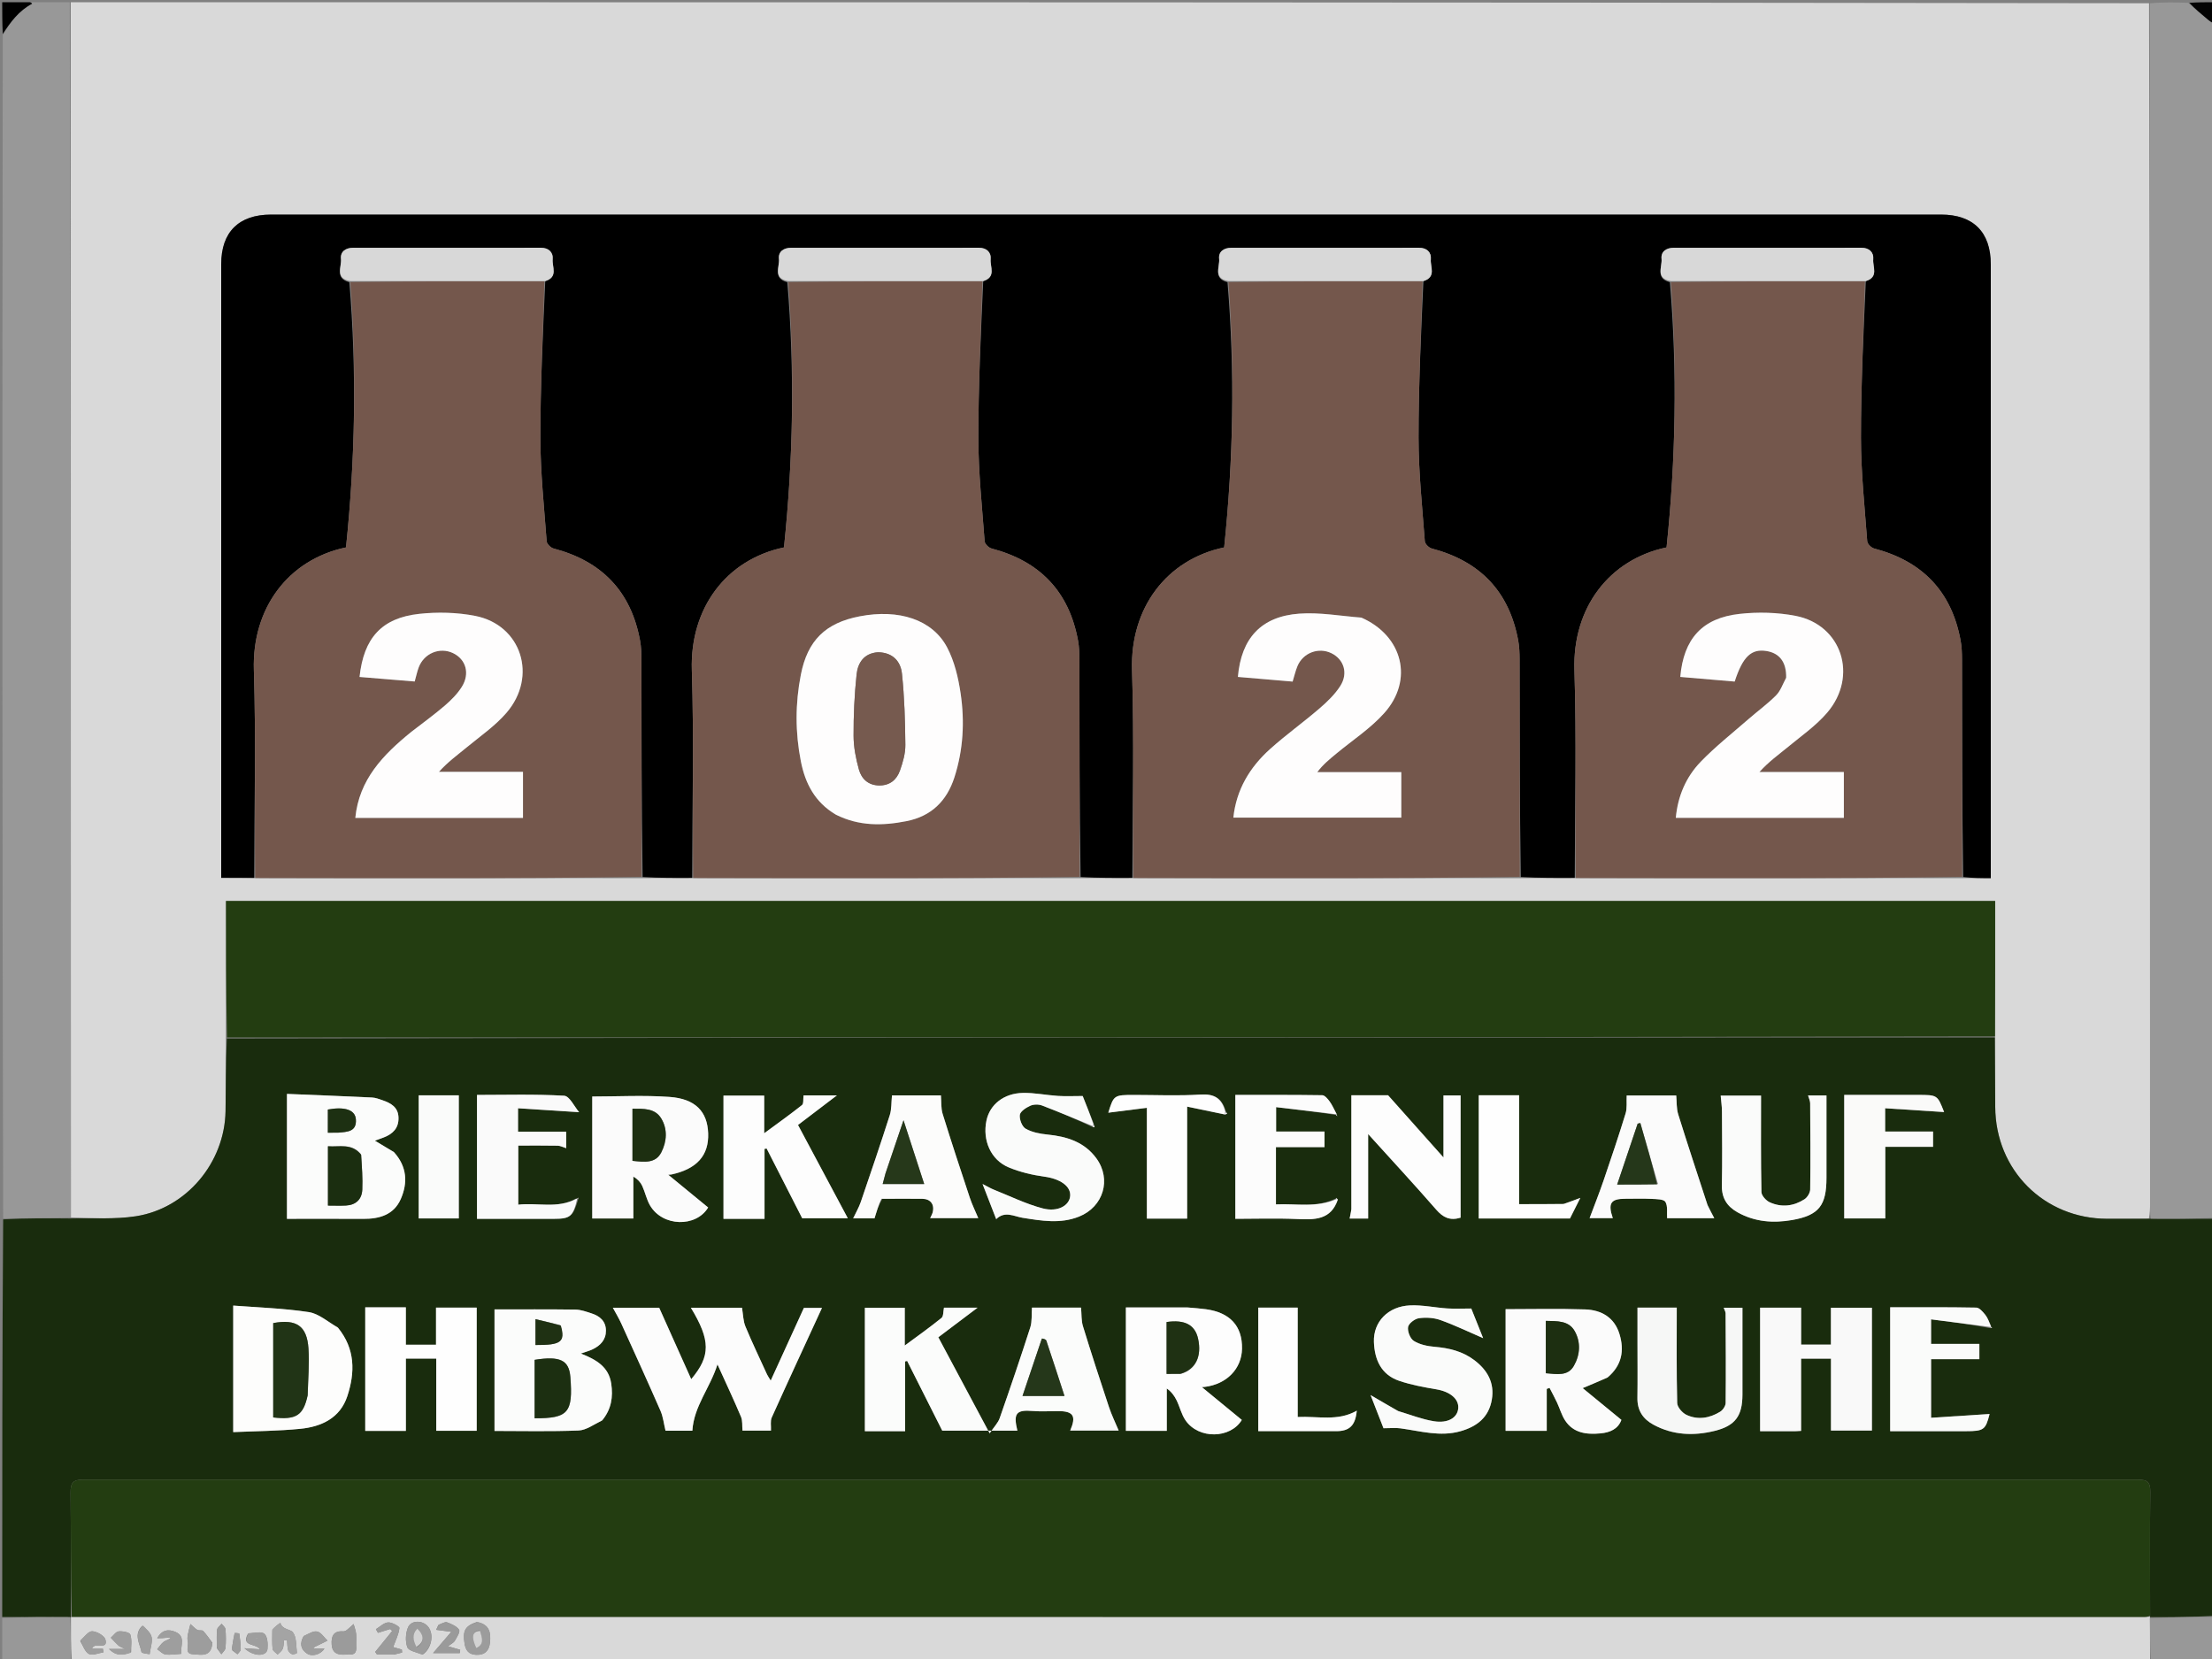 <svg version="1.1" id="Layer_1" xmlns="http://www.w3.org/2000/svg" xmlns:xlink="http://www.w3.org/1999/xlink" x="0px" y="0px"
	 width="100%" viewBox="0 0 1000 750" enable-background="new 0 0 1000 750" xml:space="preserve">
<rect x="0" y="0" width="1000" height="750" fill="#808080" stroke="none"/>
<path fill="#D9D9D9" opacity="1" stroke="none" 
	d="
M32,1 
	C345.029,1 658.059,1 971.544,1.469 
	C972,182.576 972,363.214 971.997,543.853 
	C971.997,546.185 971.95,548.518 971.466,550.915 
	C964.854,550.985 958.703,551.015 952.552,550.992 
	C924.038,550.889 902.112,528.941 902.001,500.42 
	C901.96,489.95 901.892,479.48 901.908,468.546 
	C901.979,447.817 901.979,427.552 901.979,407.302 
	C635.032,407.302 368.657,407.302 102.164,407.302 
	C102.164,428.073 102.164,448.541 102.09,469.473 
	C102.008,480.742 102.141,491.55 101.963,502.353 
	C101.58,525.57 84.296,546.312 61.386,549.849 
	C51.793,551.33 41.855,550.584 32.049,550.392 
	C32.016,366.956 32.008,183.978 32,1 
M115.862,396.972 
	C144.483,396.981 173.104,397.013 201.726,396.994 
	C231.177,396.975 260.628,396.908 290.998,396.987 
	C298.306,396.945 305.614,396.903 313.862,396.972 
	C342.483,396.981 371.104,397.013 399.726,396.994 
	C429.177,396.975 458.628,396.908 488.998,396.987 
	C496.639,396.945 504.281,396.903 512.862,396.972 
	C541.483,396.981 570.104,397.013 598.726,396.994 
	C628.176,396.975 657.627,396.908 687.998,396.988 
	C695.973,396.945 703.947,396.903 712.862,396.972 
	C741.483,396.981 770.104,397.013 798.726,396.994 
	C828.176,396.975 857.627,396.908 887.992,396.987 
	C891.926,396.987 895.859,396.987 900,396.987 
	C900,394.923 900,393.444 900,391.965 
	C900,301.145 900.003,210.324 899.998,119.503 
	C899.997,104.925 892.074,97.002 877.487,97.002 
	C625.855,96.999 374.223,96.999 122.591,97.001 
	C107.946,97.002 100.003,104.881 100.002,119.424 
	C99.997,210.245 100,301.066 100,391.887 
	C100,393.494 100,395.101 100,396.861 
	C105.323,396.861 110.122,396.861 115.862,396.972 
z"/>
<path fill="#192C0D" opacity="1" stroke="none" 
	d="
M32.074,550.85 
	C41.855,550.584 51.793,551.33 61.386,549.849 
	C84.296,546.312 101.58,525.57 101.963,502.353 
	C102.141,491.55 102.008,480.742 102.548,469.47 
	C369.332,469.006 635.584,469.008 901.836,469.01 
	C901.892,479.48 901.96,489.95 902.001,500.42 
	C902.112,528.941 924.038,550.889 952.552,550.992 
	C958.703,551.015 964.854,550.985 971.936,550.972 
	C982.244,550.977 991.622,550.988 1001,551 
	C1001,610.688 1001,670.375 1000.531,730.533 
	C990.682,731.047 981.301,731.091 971.915,731.061 
	C971.91,730.988 972.036,730.914 972.026,730.451 
	C972.009,711.492 971.864,692.994 972.099,674.501 
	C972.155,670.037 970.787,668.914 966.432,668.916 
	C656.835,669.011 347.238,669.014 37.641,668.896 
	C32.789,668.894 31.871,670.56 31.915,674.927 
	C32.105,693.588 31.976,712.251 32.027,730.951 
	C32.09,730.988 32.079,731.134 31.608,731.083 
	C21.091,731.021 11.046,731.011 1,731 
	C1,671.312 1,611.625 1.432,551.253 
	C11.935,550.663 22.004,550.756 32.074,550.85 
M554.019,503.929 
	C554.277,503.72 554.535,503.511 554.794,503.303 
	C554.592,503.14 554.39,502.977 554.069,502.107 
	C552.355,496.361 548.801,494.423 542.621,494.826 
	C532.675,495.475 522.656,495 512.667,495 
	C503.631,495 503.495,495.102 501.038,503.026 
	C506.554,502.328 512.458,501.58 518.479,500.818 
	C518.479,518.259 518.479,534.495 518.479,550.894 
	C524.432,550.894 530.719,550.894 536.679,550.894 
	C536.679,534.354 536.679,517.991 536.679,500.276 
	C542.711,501.527 548.121,502.649 554.019,503.929 
M260.239,541.924 
	C251.95,546.558 243.024,543.594 234.295,544.611 
	C234.295,535.373 234.295,526.661 234.295,517.89 
	C240.482,517.89 246.311,517.827 252.138,517.941 
	C253.352,517.964 254.554,518.639 255.968,519.078 
	C255.968,516.307 255.968,513.699 255.968,511.607 
	C248.602,511.607 241.439,511.607 234.187,511.607 
	C234.187,508.355 234.187,505.099 234.187,501.024 
	C243.411,501.617 252.331,502.19 261.813,502.799 
	C259.703,500.362 257.506,495.501 255.036,495.358 
	C241.769,494.589 228.435,494.994 215.642,494.994 
	C215.642,513.816 215.642,532.285 215.642,551.008 
	C227.223,551.008 238.874,551.008 250.525,551.008 
	C257.829,551.008 259.078,549.915 261.386,542.22 
	C261.376,541.934 261.366,541.648 261.355,541.363 
	C261.246,541.584 261.137,541.806 260.239,541.924 
M603.848,504.014 
	C604.071,504.205 604.294,504.396 604.517,504.587 
	C604.437,504.34 604.357,504.092 604.005,503.181 
	C603.06,501.427 602.28,499.553 601.116,497.959 
	C600.257,496.783 598.91,495.143 597.759,495.125 
	C584.516,494.926 571.269,494.999 558.473,494.999 
	C558.473,513.92 558.473,532.372 558.473,551.003 
	C567.696,551.003 577.026,550.686 586.324,551.1 
	C594.277,551.455 601.719,551.646 604.408,541.934 
	C604.341,541.804 604.274,541.674 604.207,541.544 
	C604.123,541.6 604.039,541.655 603.955,541.71 
	C604.255,541.902 604.556,542.093 604.102,541.713 
	C595.32,546.157 586.035,544.035 576.828,544.479 
	C576.828,535.245 576.828,526.7 576.828,518.574 
	C584.335,518.574 591.501,518.574 598.783,518.574 
	C598.783,516.511 598.783,513.712 598.783,511.536 
	C591.318,511.536 584.003,511.536 576.908,511.536 
	C576.908,508.259 576.908,505.018 576.908,500.515 
	C586.445,501.646 595.446,502.714 603.848,504.014 
M899.822,600.429 
	C900.104,600.404 900.386,600.379 900.668,600.355 
	C900.436,600.246 900.204,600.138 900.064,599.294 
	C899.246,597.662 898.656,595.848 897.543,594.451 
	C896.45,593.078 894.844,591.17 893.431,591.143 
	C880.3,590.891 867.162,590.994 854.511,590.994 
	C854.511,609.811 854.511,628.289 854.511,647.007 
	C865.807,647.007 877.293,647.007 888.778,647.007 
	C896.853,647.007 897.649,646.357 899.452,639.241 
	C890.944,639.791 882.056,640.365 872.998,640.951 
	C872.998,631.301 872.998,622.74 872.998,614.449 
	C880.447,614.449 887.598,614.449 894.83,614.449 
	C894.83,612.225 894.83,609.593 894.83,607.559 
	C887.458,607.559 880.264,607.559 872.995,607.559 
	C872.995,604.386 872.995,601.147 872.995,596.454 
	C882.324,597.654 891.207,598.797 899.822,600.429 
M494.101,509.571 
	C494.337,509.591 494.572,509.61 494.808,509.63 
	C494.74,509.249 494.673,508.869 494.389,507.782 
	C492.678,503.508 490.966,499.235 489.465,495.488 
	C485.382,495.488 481.821,495.672 478.287,495.445 
	C472.996,495.105 467.715,493.979 462.447,494.083 
	C453.743,494.254 447.459,499.378 445.949,506.618 
	C444.094,515.514 447.92,524.375 455.988,527.741 
	C461.103,529.875 466.702,531.197 472.211,531.95 
	C479.061,532.885 484.122,536.145 483.807,540.612 
	C483.498,544.99 478.237,548.101 471.327,546.271 
	C463.744,544.264 456.565,540.72 449.229,537.798 
	C447.892,537.265 446.645,536.505 444.193,535.259 
	C446.607,541.48 448.458,546.249 450.361,551.156 
	C454.281,547.279 458.426,549.929 462.301,550.542 
	C470.894,551.9 479.396,553.389 487.864,549.981 
	C498.801,545.579 502.589,533.187 495.654,523.669 
	C490.245,516.246 482.306,513.776 473.536,512.909 
	C470.161,512.576 466.55,511.895 463.681,510.259 
	C462.046,509.327 460.78,506.026 461.049,504.02 
	C461.263,502.422 463.864,500.75 465.76,499.894 
	C467.27,499.212 469.517,499.178 471.088,499.775 
	C478.775,502.697 486.345,505.927 494.101,509.571 
M398.541,647.005 
	C402.185,647.005 405.83,647.005 409.19,647.005 
	C409.19,636.253 409.19,625.859 409.19,615.465 
	C409.496,615.398 409.802,615.33 410.107,615.262 
	C415.317,625.607 420.526,635.952 425.979,646.781 
	C436.405,646.781 448.171,646.781 459.932,646.781 
	C458.064,638.992 459.308,637.245 466.873,637.878 
	C470.678,638.197 474.532,637.932 478.364,637.934 
	C485.281,637.938 486.653,640.167 483.817,646.711 
	C491.171,646.711 498.54,646.711 505.722,646.711 
	C504.189,643.036 502.51,639.625 501.322,636.052 
	C497.288,623.918 493.333,611.755 489.575,599.534 
	C488.798,597.004 488.999,594.174 488.719,591.157 
	C481.628,591.157 473.548,591.157 466.53,591.157 
	C466.297,594.293 466.637,597.387 465.768,600.093 
	C461.351,613.845 456.692,627.522 451.923,641.157 
	C451.193,643.244 449.445,644.975 447.403,648.005 
	C439.225,632.69 431.766,618.725 424.198,604.553 
	C430.459,599.833 436.198,595.507 441.944,591.175 
	C436.814,591.175 431.558,591.175 426.752,591.175 
	C426.391,592.833 426.588,595.025 425.635,595.798 
	C420.399,600.044 414.881,603.943 409.026,608.283 
	C409.026,602.185 409.026,596.812 409.026,591.218 
	C402.933,591.218 396.521,591.218 390.995,591.218 
	C390.995,600.697 390.995,609.984 390.995,619.271 
	C390.995,628.45 390.995,637.628 390.995,647.005 
	C392.936,647.005 395.259,647.005 398.541,647.005 
M346.617,621.026 
	C343.379,613.92 339.978,606.882 336.993,599.671 
	C335.963,597.184 335.969,594.269 335.443,591.208 
	C328.582,591.208 320.524,591.208 312.34,591.208 
	C321.268,605.955 321.321,613.012 312.485,623.498 
	C307.647,612.707 302.871,602.057 298.005,591.203 
	C291.458,591.203 284.373,591.203 277.064,591.203 
	C278.423,593.735 279.782,595.954 280.851,598.305 
	C286.831,611.454 292.823,624.598 298.609,637.832 
	C299.78,640.512 300.082,643.572 300.865,646.79 
	C304.575,646.79 309.15,646.79 313,646.79 
	C313.701,635.679 320.983,627.54 324.353,616.81 
	C328.24,625.391 331.776,632.888 334.993,640.519 
	C335.759,642.337 335.463,644.604 335.664,646.753 
	C339.787,646.753 344.332,646.753 348.538,646.753 
	C348.637,644.58 348.168,642.428 348.894,640.815 
	C356.367,624.217 364.034,607.706 371.595,591.283 
	C368.667,591.283 365.426,591.283 363.419,591.283 
	C358.302,602.495 353.502,613.01 348.425,624.133 
	C347.603,622.834 347.263,622.296 346.617,621.026 
M536.351,591.054 
	C527.06,591.054 517.769,591.054 508.99,591.054 
	C508.99,609.86 508.99,628.29 508.99,646.856 
	C515.282,646.856 521.572,646.856 527.479,646.856 
	C527.479,640.376 527.479,634.042 527.479,627.708 
	C529.565,629.141 530.924,631.027 531.93,633.085 
	C533.377,636.047 534.111,639.449 535.95,642.109 
	C541.971,650.817 556.353,650.363 561.398,641.919 
	C555.215,636.838 549.067,631.785 543.335,627.074 
	C543.153,627.086 543.947,627.075 544.729,626.976 
	C554.61,625.727 561.331,618.798 561.493,609.71 
	C561.674,599.521 556.112,593.391 545.242,591.886 
	C542.61,591.522 539.953,591.338 536.351,591.054 
M303.826,530.944 
	C315.108,528.437 320.498,522.299 320.147,512.355 
	C319.801,502.537 314.413,496.724 302.64,495.892 
	C290.922,495.064 279.1,495.711 267.74,495.711 
	C267.74,513.828 267.74,532.287 267.74,550.858 
	C273.911,550.858 280.206,550.858 286.315,550.858 
	C286.315,544.441 286.315,538.172 286.315,531.902 
	C288.29,533.059 289.583,534.485 290.351,536.153 
	C291.661,538.998 292.273,542.207 293.827,544.888 
	C299.497,554.674 314.723,554.944 320.141,545.881 
	C313.96,540.809 307.81,535.763 302.1,531.079 
	C301.81,531.106 302.469,531.045 303.826,530.944 
M726.964,622.55 
	C733.213,617.276 734.41,610.571 732.138,603.111 
	C729.839,595.562 723.924,592.209 716.627,591.961 
	C704.514,591.551 692.378,591.85 680.656,591.85 
	C680.656,609.816 680.656,628.295 680.656,646.846 
	C686.929,646.846 693.234,646.846 699.248,646.846 
	C699.248,640.42 699.248,634.154 699.248,627.889 
	C699.672,627.737 700.097,627.586 700.521,627.435 
	C701.652,629.644 702.846,631.824 703.899,634.069 
	C705.161,636.761 705.957,639.737 707.568,642.186 
	C711.368,647.963 717.339,648.574 723.555,648.005 
	C727.889,647.609 731.516,646.027 733.005,641.898 
	C726.688,636.717 720.605,631.728 715.498,627.539 
	C718.316,626.369 722.356,624.692 726.964,622.55 
M177.829,520.664 
	C175.101,519.035 172.374,517.406 169.475,515.675 
	C171.102,515.083 172.352,514.655 173.582,514.175 
	C177.656,512.587 180.291,509.941 180.157,505.237 
	C180.025,500.543 176.755,498.72 172.982,497.412 
	C171.416,496.868 169.788,496.244 168.163,496.166 
	C155.221,495.546 142.272,495.049 129.727,494.53 
	C129.727,513.846 129.727,532.314 129.727,551.005 
	C141.214,551.005 152.703,550.95 164.191,551.025 
	C171.512,551.072 178.037,549.226 181.179,542.066 
	C184.383,534.766 184.061,527.456 177.829,520.664 
M272.431,641.909 
	C276.395,637.069 277.226,631.536 276.323,625.494 
	C275.194,617.941 269.636,614.669 262.59,611.911 
	C264.981,611.064 266.535,610.668 267.948,609.983 
	C271.455,608.282 273.951,605.686 273.93,601.546 
	C273.908,597.258 271.165,594.948 267.402,593.745 
	C265.041,592.991 262.589,592.073 260.167,592.039 
	C247.886,591.866 235.601,591.959 223.557,591.959 
	C223.557,609.713 223.557,628.193 223.557,646.9 
	C235.977,646.9 248.785,647.212 261.561,646.697 
	C265.069,646.555 268.477,643.94 272.431,641.909 
M812.066,647.01 
	C812.886,646.96 813.706,646.91 814.236,646.877 
	C814.236,635.862 814.236,625.021 814.236,614.219 
	C818.946,614.219 823.487,614.219 827.744,614.219 
	C827.744,625.307 827.744,636.021 827.744,646.725 
	C833.917,646.725 840.292,646.725 846.253,646.725 
	C846.253,628.068 846.253,609.696 846.253,591.212 
	C840.155,591.212 833.721,591.212 827.722,591.212 
	C827.722,596.961 827.722,602.49 827.722,607.858 
	C822.974,607.858 818.546,607.858 814.25,607.858 
	C814.25,602.152 814.25,596.748 814.25,591.186 
	C808.199,591.186 801.744,591.186 795.714,591.186 
	C795.714,609.845 795.714,628.314 795.714,647.01 
	C800.832,647.01 805.986,647.01 812.066,647.01 
M172.61,591 
	C169.982,591 167.354,591 165.118,591 
	C165.118,609.831 165.118,628.332 165.118,646.875 
	C171.454,646.875 177.595,646.875 183.486,646.875 
	C183.486,635.915 183.486,625.079 183.486,614.175 
	C188.112,614.175 192.649,614.175 197.224,614.175 
	C197.224,625.266 197.224,636.014 197.224,646.829 
	C203.356,646.829 209.648,646.829 215.504,646.829 
	C215.504,628.186 215.504,609.708 215.504,591.16 
	C209.296,591.16 203.012,591.16 197.117,591.16 
	C197.117,596.851 197.117,602.382 197.117,607.92 
	C192.315,607.92 187.888,607.92 183.477,607.92 
	C183.477,602.183 183.477,596.695 183.477,591 
	C180.205,591 176.885,591 172.61,591 
M332.531,551.001 
	C337.001,551.001 341.47,551.001 345.627,551.001 
	C345.627,540.232 345.627,529.814 345.627,519.396 
	C345.943,519.335 346.258,519.275 346.574,519.215 
	C351.837,529.531 357.099,539.847 362.653,550.734 
	C368.552,550.734 375.936,550.734 383.262,550.734 
	C375.716,536.595 368.269,522.642 360.761,508.575 
	C366.971,503.851 372.736,499.465 378.342,495.2 
	C373.256,495.2 367.986,495.2 363.273,495.2 
	C363.043,496.881 363.373,498.924 362.581,499.554 
	C357.083,503.922 351.352,507.996 345.478,512.325 
	C345.478,506.141 345.478,500.729 345.478,495.299 
	C339.467,495.299 333.054,495.299 327.073,495.299 
	C327.073,513.94 327.073,532.29 327.073,551.001 
	C328.605,551.001 330.073,551.001 332.531,551.001 
M152.561,599.961 
	C148.245,597.607 144.14,593.867 139.572,593.172 
	C128.2,591.441 116.617,591.098 105.433,590.222 
	C105.433,609.892 105.433,628.359 105.433,647.429 
	C115.569,646.971 125.727,646.934 135.79,645.935 
	C145.352,644.985 153.77,641.072 157.024,631.164 
	C160.523,620.511 160.689,609.894 152.561,599.961 
M631.81,637.813 
	C628,635.587 624.191,633.362 619.611,630.686 
	C621.91,636.587 623.923,641.754 625.452,645.677 
	C628.62,645.677 630.899,645.423 633.104,645.721 
	C642.131,646.942 651.068,649.648 660.28,647.018 
	C667.695,644.901 673.085,640.772 674.43,632.693 
	C675.692,625.117 672.444,619.453 666.638,614.995 
	C661.306,610.903 655.125,609.413 648.513,608.86 
	C645.312,608.592 641.838,607.859 639.18,606.216 
	C637.534,605.198 636.242,601.928 636.553,599.945 
	C636.806,598.333 639.548,596.218 641.418,595.952 
	C644.582,595.501 648.156,595.696 651.152,596.76 
	C657.616,599.057 663.822,602.077 670.495,604.956 
	C668.604,600.229 666.736,595.56 665.135,591.557 
	C661.095,591.557 657.688,591.739 654.307,591.517 
	C648.688,591.147 643.059,589.895 637.482,590.134 
	C627.522,590.561 620.792,597.577 621.121,606.672 
	C621.41,614.683 624.39,621.487 632.549,624.245 
	C637.981,626.081 643.717,627.139 649.393,628.095 
	C655.513,629.125 659.633,632.437 659.241,636.714 
	C658.858,640.891 654.665,643.548 648.232,642.514 
	C642.893,641.655 637.746,639.603 631.81,637.813 
M610.921,547.078 
	C610.673,548.287 610.425,549.497 610.143,550.867 
	C613.151,550.867 615.954,550.867 618.51,550.867 
	C618.51,538.286 618.51,525.84 618.51,512.679 
	C629.085,524.369 639.355,535.463 649.284,546.853 
	C652.355,550.376 655.464,551.969 660.302,550.484 
	C660.302,541.39 660.302,532.259 660.302,523.128 
	C660.302,513.849 660.302,504.569 660.302,495.214 
	C657.969,495.214 655.021,495.214 652.572,495.214 
	C652.572,504.437 652.572,513.453 652.572,523.268 
	C644.167,513.834 636.168,504.856 627.523,495.152 
	C622.72,495.152 616.404,495.152 610.927,495.152 
	C610.927,512.246 610.927,529.195 610.921,547.078 
M740.276,607.506 
	C740.276,615.669 740.372,623.834 740.244,631.995 
	C740.156,637.63 742.728,641.506 747.518,644.092 
	C756.34,648.855 765.689,649.206 775.169,646.87 
	C784.477,644.577 787.721,640.091 787.723,630.446 
	C787.726,617.403 787.724,604.361 787.724,591.213 
	C785.139,591.213 782.202,591.213 779.257,591.213 
	C779.6,592.203 780.104,592.984 780.108,593.768 
	C780.189,607.259 780.28,620.752 780.131,634.241 
	C780.116,635.597 778.884,637.448 777.676,638.191 
	C772.91,641.128 767.597,642.044 762.443,639.645 
	C760.551,638.764 758.267,636.155 758.222,634.284 
	C757.872,619.932 758.029,605.567 758.029,591.155 
	C752.146,591.155 745.846,591.155 740.276,591.155 
	C740.276,596.387 740.276,601.448 740.276,607.506 
M771.841,544.496 
	C767.425,530.916 762.915,517.364 758.673,503.729 
	C757.844,501.066 758.056,498.079 757.788,495.24 
	C750.555,495.24 742.501,495.24 735.394,495.24 
	C735.25,498.189 735.644,500.94 734.906,503.342 
	C731.786,513.494 728.404,523.569 724.965,533.619 
	C722.964,539.466 720.673,545.214 718.624,550.707 
	C721.636,550.707 725.335,550.707 729.117,550.707 
	C726.813,543.958 728.179,541.939 734.75,541.935 
	C738.749,541.933 742.754,541.796 746.742,541.99 
	C748.894,542.095 752.153,542.096 752.892,543.342 
	C754.05,545.294 753.497,548.262 753.665,550.733 
	C760.308,550.733 767.529,550.733 774.992,550.733 
	C773.915,548.691 773.005,546.966 771.841,544.496 
M825.71,526.49 
	C825.71,516.107 825.71,505.724 825.71,495.228 
	C823.159,495.228 820.225,495.228 817.383,495.228 
	C817.752,496.535 818.331,497.645 818.339,498.758 
	C818.432,511.749 818.526,524.741 818.352,537.729 
	C818.332,539.247 817.074,541.306 815.767,542.151 
	C810.876,545.316 805.416,545.958 800.075,543.539 
	C798.401,542.781 796.333,540.504 796.3,538.885 
	C796.008,524.34 796.13,509.787 796.13,495.294 
	C790.209,495.294 783.825,495.294 777.889,495.294 
	C778.103,497.843 778.449,500.131 778.461,502.421 
	C778.519,513.581 778.65,524.745 778.419,535.901 
	C778.301,541.604 780.748,545.388 785.505,548.061 
	C793.295,552.437 801.728,553.046 810.222,551.547 
	C822.342,549.409 825.71,544.945 825.71,532.481 
	C825.71,530.815 825.71,529.149 825.71,526.49 
M398.923,541.936 
	C404.918,541.935 410.913,541.898 416.908,541.947 
	C420.628,541.976 422.551,544.454 421.658,548.03 
	C421.419,548.986 420.871,549.864 420.499,550.7 
	C428.043,550.7 435.253,550.7 442.258,550.7 
	C440.913,547.487 439.451,544.535 438.421,541.439 
	C434.231,528.842 430.075,516.231 426.148,503.551 
	C425.355,500.988 425.61,498.101 425.369,495.204 
	C418.345,495.204 410.274,495.204 403.249,495.204 
	C402.916,498.471 403.108,501.465 402.256,504.125 
	C398.056,517.248 393.625,530.299 389.159,543.335 
	C388.287,545.878 386.897,548.244 385.695,550.801 
	C389.243,550.801 392.986,550.801 395.339,550.801 
	C396.317,547.56 397.161,544.763 398.923,541.936 
M844.535,494.991 
	C840.795,494.991 837.055,494.991 833.739,494.991 
	C833.739,513.949 833.739,532.38 833.739,550.835 
	C840.075,550.835 846.368,550.835 852.299,550.835 
	C852.299,539.81 852.299,528.956 852.299,518.453 
	C859.662,518.453 866.789,518.453 873.893,518.453 
	C873.893,516.082 873.893,513.514 873.893,511.554 
	C866.463,511.554 859.311,511.554 852.233,511.554 
	C852.233,508.216 852.233,504.96 852.233,501.014 
	C861.478,501.612 870.383,502.188 878.888,502.737 
	C875.859,494.991 875.859,494.991 866.981,494.991 
	C859.828,494.991 852.676,494.991 844.535,494.991 
M706.578,544.366 
	C700.015,544.366 693.451,544.366 686.759,544.366 
	C686.759,527.767 686.759,511.526 686.759,495.147 
	C680.713,495.147 674.422,495.147 668.513,495.147 
	C668.513,513.768 668.513,532.244 668.513,550.86 
	C682.016,550.86 695.795,550.86 709.742,550.86 
	C711.212,547.936 712.675,545.026 714.428,541.538 
	C711.422,542.673 709.417,543.43 706.578,544.366 
M568.837,621.5 
	C568.837,629.915 568.837,638.33 568.837,646.999 
	C580.13,646.999 592.096,647 604.063,646.999 
	C610.144,646.999 612.752,644.407 613.372,637.736 
	C604.832,642.669 595.667,640.142 586.664,640.591 
	C586.664,623.766 586.664,607.529 586.664,591.148 
	C580.735,591.148 574.439,591.148 568.837,591.148 
	C568.837,601.008 568.837,610.754 568.837,621.5 
M189.29,528.5 
	C189.29,535.883 189.29,543.266 189.29,550.828 
	C195.112,550.828 201.388,550.828 207.416,550.828 
	C207.416,532.214 207.416,513.694 207.416,495.181 
	C201.045,495.181 194.763,495.181 189.29,495.181 
	C189.29,506.071 189.29,516.785 189.29,528.5 
z"/>
<path fill="#D9D9D9" opacity="1" stroke="none" 
	d="
M972,751 
	C658.971,751 345.941,751 32.455,750.532 
	C32.026,743.753 32.052,737.444 32.079,731.134 
	C32.079,731.134 32.09,730.988 32.496,730.988 
	C344.949,730.992 656.995,730.995 969.04,730.995 
	C970.039,730.995 971.038,730.942 972.036,730.914 
	C972.036,730.914 971.91,730.988 971.942,731.52 
	C971.983,738.368 971.991,744.684 972,751 
M123.1,737.012 
	C123.11,739.835 122.931,742.679 123.24,745.468 
	C123.341,746.378 124.717,747.146 125.51,747.978 
	C126.299,747.143 127.383,746.432 127.8,745.44 
	C128.3,744.253 128.23,742.826 128.407,741.503 
	C128.859,741.511 129.31,741.519 129.761,741.527 
	C129.899,743.039 129.853,744.602 130.25,746.042 
	C130.457,746.79 131.353,747.597 132.116,747.863 
	C132.72,748.073 134.271,747.409 134.255,747.286 
	C133.824,744.052 134.133,740.14 132.359,737.878 
	C131.267,736.486 127.53,736.762 126.754,733.643 
	C125.543,734.481 124.333,735.319 123.1,737.012 
M96.004,742.623 
	C94.636,740.836 93.38,738.941 91.834,737.323 
	C91.339,736.805 89.929,737.27 89.203,736.838 
	C88.048,736.149 87.115,735.086 86.089,734.181 
	C85.682,735.829 85.195,737.463 84.899,739.13 
	C84.729,740.088 84.669,741.154 84.909,742.079 
	C85.442,744.132 83.189,747.654 87.354,747.859 
	C90.893,748.033 95.423,749.364 96.004,742.623 
M157.49,747.912 
	C160.028,748.292 161.213,747.284 161.062,744.64 
	C160.948,742.657 161.195,740.647 160.998,738.677 
	C160.846,737.157 160.255,735.68 159.859,734.184 
	C158.846,735.092 157.871,736.048 156.802,736.885 
	C156.36,737.231 155.701,737.531 155.166,737.493 
	C150.814,737.185 149.691,739.679 149.942,743.391 
	C150.235,747.724 153.032,748.389 157.49,747.912 
M191.149,747.967 
	C195.069,745.307 196.311,739.064 193.628,735.505 
	C191.3,732.417 185.874,732.271 184.437,735.758 
	C183.353,738.391 183.176,742.02 184.132,744.646 
	C184.739,746.309 188.167,746.944 191.149,747.967 
M215.536,733.268 
	C210.25,735.045 209.05,737.157 210.036,743.127 
	C210.518,746.04 211.857,747.951 215.22,748.109 
	C219.276,748.3 221.157,746.111 221.511,742.564 
	C221.923,738.427 221.553,734.416 215.536,733.268 
M178.175,748.011 
	C179.377,747.7 180.579,747.388 181.78,747.077 
	C181.744,746.632 181.707,746.187 181.67,745.742 
	C180.02,745.266 178.37,744.791 177.74,744.609 
	C178.868,741.494 180.276,738.8 180.567,735.989 
	C180.643,735.257 177.186,733.345 175.448,733.457 
	C173.556,733.578 171.776,735.426 169.947,736.521 
	C170.254,737.068 170.561,737.615 170.868,738.162 
	C172.717,737.588 174.565,737.015 176.414,736.442 
	C176.71,736.737 177.007,737.031 177.304,737.326 
	C174.744,740.483 172.183,743.639 169.623,746.796 
	C169.902,747.201 170.182,747.607 170.461,748.012 
	C172.742,748.012 175.024,748.012 178.175,748.011 
M198.151,734.633 
	C197.831,735.356 197.511,736.078 197.192,736.8 
	C199.311,737.083 201.431,737.366 204.022,737.711 
	C201.295,740.894 198.712,743.909 195.775,747.336 
	C200.682,747.336 204.266,747.336 207.85,747.336 
	C207.916,746.84 207.983,746.344 208.049,745.848 
	C206.33,745.348 204.61,744.848 202.554,744.25 
	C203.869,743.22 205.067,742.686 205.611,741.765 
	C206.547,740.181 208.128,737.648 207.547,736.784 
	C206.45,735.149 204.099,734.186 202.089,733.414 
	C201.219,733.079 199.9,733.91 198.151,734.633 
M137.187,739.784 
	C135.476,742.838 135.827,745.599 138.795,747.543 
	C141.146,749.083 144.912,747.984 146.694,745.32 
	C144.827,745.32 143.182,745.32 141.536,745.32 
	C142.106,744.395 142.822,744.253 143.464,743.955 
	C145.006,743.239 146.513,742.45 148.034,741.69 
	C146.524,740.252 145.208,738.039 143.446,737.596 
	C141.747,737.169 139.588,738.567 137.187,739.784 
M36.254,741.892 
	C37.526,743.918 38.367,746.772 40.197,747.723 
	C41.825,748.569 44.549,747.307 46.789,746.976 
	C46.697,746.433 46.605,745.891 46.513,745.348 
	C44.856,745.348 43.199,745.348 41.542,745.348 
	C41.932,744.458 42.433,744.177 42.97,744.007 
	C44.833,743.414 48.728,745.214 47.66,741.223 
	C47.191,739.47 43.879,737.596 41.746,737.454 
	C40.084,737.343 38.25,739.827 36.254,741.892 
M75.475,740.289 
	C76.083,740.289 76.691,740.289 77.299,740.289 
	C76.29,741.421 74.932,741.532 74.008,742.224 
	C72.842,743.097 72.029,744.443 71.064,745.586 
	C72.314,746.411 73.491,747.757 74.829,747.943 
	C77.033,748.25 79.341,747.807 81.901,747.663 
	C81.574,743.908 84.046,739.808 79.316,737.766 
	C76.295,736.461 73.291,736.647 71.082,740.606 
	C72.698,740.606 73.777,740.606 75.475,740.289 
M59.29,746.963 
	C59.246,744.265 59.719,741.395 58.909,738.95 
	C58.576,737.942 55.436,737.329 53.671,737.506 
	C52.397,737.634 51.285,739.366 50.1,740.383 
	C51.235,741.565 52.318,742.805 53.529,743.904 
	C54.075,744.4 54.876,744.615 56.563,745.459 
	C53.697,745.459 52.048,745.459 49.261,745.459 
	C52.684,748.88 55.652,748.285 59.29,746.963 
M112.111,738.54 
	C108.716,744.539 115.92,742.822 117.525,745.628 
	C115.258,745.468 113.371,745.336 110.481,745.133 
	C114.926,749.171 120.623,748.873 120.933,745.409 
	C121.136,743.123 120.948,739.903 119.546,738.632 
	C118.216,737.425 115.079,738.209 112.111,738.54 
M64.307,735.003 
	C60.286,738.773 63.191,742.93 63.951,746.823 
	C64.085,747.511 66.985,747.659 67.647,747.821 
	C68.099,744.531 69.011,742.16 68.54,740.105 
	C68.086,738.125 66.204,736.473 64.307,735.003 
M98.041,745.118 
	C98.722,746.031 99.404,746.945 100.085,747.859 
	C100.733,746.912 101.851,746.007 101.939,745.011 
	C102.189,742.204 102.156,739.348 101.927,736.536 
	C101.856,735.668 100.799,734.881 100.194,734.056 
	C99.479,734.942 98.263,735.767 98.147,736.726 
	C97.848,739.188 98.037,741.708 98.041,745.118 
M104.98,746.073 
	C105.773,746.67 106.567,747.267 107.36,747.864 
	C107.873,747.139 108.82,746.414 108.82,745.689 
	C108.82,743.293 108.531,740.889 108.171,738.516 
	C108.142,738.321 106.09,738.189 106.072,738.271 
	C105.6,740.399 105.27,742.558 104.923,744.714 
	C104.898,744.872 104.924,745.039 104.98,746.073 
z"/>
<path fill="#989898" opacity="1" stroke="none" 
	d="
M32.049,550.392 
	C22.004,550.756 11.935,550.663 1.432,550.784 
	C1,372.646 1,194.292 1.253,15.825 
	C4.727,10.003 8.52,4.823 14.521,1.693 
	C14.347,1.462 14.174,1.231 14,1 
	C19.688,1 25.376,1 31.532,1 
	C32.008,183.978 32.016,366.956 32.049,550.392 
z"/>
<path fill="#989898" opacity="1" stroke="none" 
	d="
M1001,550.531 
	C991.622,550.988 982.244,550.977 972.396,550.908 
	C971.95,548.518 971.997,546.185 971.997,543.853 
	C972,363.214 972,182.576 972,1.469 
	C977.688,1 983.376,1 989.248,1.286 
	C992.331,3.999 995.219,6.439 998.134,8.848 
	C999.054,9.608 1000.043,10.285 1001,11 
	C1001,190.688 1001,370.375 1001,550.531 
z"/>
<path fill="#989898" opacity="1" stroke="none" 
	d="
M31.608,731.083 
	C32.052,737.444 32.026,743.753 31.999,750.532 
	C21.756,751 11.513,751 1,751 
	C1,744.649 1,738.293 1,731.469 
	C11.046,731.011 21.091,731.021 31.608,731.083 
z"/>
<path fill="#989898" opacity="1" stroke="none" 
	d="
M972.469,751 
	C971.991,744.684 971.983,738.368 971.947,731.593 
	C981.301,731.091 990.682,731.047 1000.531,731.002 
	C1001,737.607 1001,744.213 1001,751 
	C991.646,751 982.292,751 972.469,751 
z"/>
<path fill="#000000" opacity="1" stroke="none" 
	d="
M13.523,1 
	C14.174,1.231 14.347,1.462 14.521,1.693 
	C8.52,4.823 4.727,10.003 1.253,15.357 
	C1,10.413 1,5.826 1,1 
	C5.014,1 9.03,1 13.523,1 
z"/>
<path fill="#030303" opacity="1" stroke="none" 
	d="
M1001,10.513 
	C1000.043,10.285 999.054,9.608 998.134,8.848 
	C995.219,6.439 992.331,3.999 989.716,1.286 
	C993.582,1 997.164,1 1001,1 
	C1001,4.006 1001,7.017 1001,10.513 
z"/>
<path fill="#000000" opacity="1" stroke="none" 
	d="
M711.922,396.861 
	C703.947,396.903 695.973,396.945 687.509,396.466 
	C687.013,363.324 687.02,330.705 686.973,298.086 
	C686.969,295.272 686.871,292.41 686.367,289.653 
	C682.3,267.371 669.057,253.684 647.248,247.959 
	C645.971,247.623 644.223,245.895 644.134,244.708 
	C642.977,229.137 641.31,213.547 641.294,197.961 
	C641.271,174.364 642.442,150.767 643.491,127.094 
	C649.48,125.213 646.53,120.586 646.85,117.236 
	C647.16,113.989 644.973,112.015 641.551,112.013 
	C613.252,111.996 584.952,111.995 556.653,112.022 
	C553.373,112.025 550.791,113.671 551.152,117.027 
	C551.534,120.572 548.211,125.868 554.932,127.592 
	C558.31,167.899 557.582,207.719 553.421,247.475 
	C527.363,252.939 510.874,274.884 511.767,302.946 
	C512.762,334.221 511.948,365.554 511.922,396.861 
	C504.281,396.903 496.639,396.945 488.51,396.466 
	C488.013,363.324 488.02,330.705 487.973,298.086 
	C487.969,295.272 487.871,292.41 487.367,289.653 
	C483.3,267.371 470.057,253.684 448.248,247.958 
	C446.971,247.623 445.223,245.895 445.134,244.708 
	C443.977,229.137 442.31,213.547 442.294,197.961 
	C442.271,174.364 443.442,150.767 444.492,127.094 
	C450.48,125.213 447.53,120.586 447.85,117.236 
	C448.16,113.989 445.973,112.015 442.551,112.013 
	C414.252,111.996 385.952,111.995 357.653,112.022 
	C354.373,112.025 351.791,113.671 352.152,117.027 
	C352.534,120.572 349.211,125.868 355.932,127.592 
	C359.309,167.899 358.582,207.72 354.421,247.475 
	C328.365,252.938 311.873,274.883 312.767,302.946 
	C313.763,334.221 312.948,365.554 312.922,396.861 
	C305.614,396.903 298.306,396.945 290.509,396.466 
	C290.013,363.324 290.02,330.705 289.973,298.086 
	C289.969,295.272 289.871,292.41 289.367,289.653 
	C285.3,267.371 272.057,253.684 250.248,247.959 
	C248.971,247.623 247.223,245.895 247.134,244.708 
	C245.976,229.137 244.31,213.547 244.294,197.961 
	C244.271,174.364 245.442,150.767 246.492,127.094 
	C252.48,125.213 249.53,120.586 249.85,117.236 
	C250.16,113.989 247.973,112.015 244.551,112.013 
	C216.252,111.996 187.952,111.995 159.653,112.022 
	C156.373,112.025 153.791,113.671 154.152,117.027 
	C154.534,120.572 151.211,125.868 157.932,127.592 
	C161.31,167.9 160.582,207.72 156.421,247.475 
	C130.366,252.938 113.874,274.882 114.767,302.946 
	C115.763,334.221 114.948,365.554 114.922,396.861 
	C110.122,396.861 105.323,396.861 100,396.861 
	C100,395.101 100,393.494 100,391.887 
	C100,301.066 99.997,210.245 100.002,119.424 
	C100.003,104.881 107.946,97.002 122.591,97.001 
	C374.223,96.999 625.855,96.999 877.487,97.002 
	C892.074,97.002 899.997,104.925 899.998,119.503 
	C900.003,210.324 900,301.145 900,391.965 
	C900,393.444 900,394.923 900,396.987 
	C895.859,396.987 891.926,396.987 887.507,396.466 
	C887.013,363.324 887.02,330.705 886.973,298.086 
	C886.969,295.272 886.871,292.41 886.367,289.653 
	C882.3,267.371 869.057,253.684 847.248,247.959 
	C845.971,247.623 844.223,245.895 844.134,244.708 
	C842.977,229.137 841.31,213.547 841.294,197.961 
	C841.271,174.364 842.442,150.767 843.491,127.094 
	C849.48,125.213 846.53,120.586 846.85,117.236 
	C847.16,113.989 844.973,112.015 841.551,112.013 
	C813.252,111.996 784.952,111.995 756.653,112.022 
	C753.373,112.025 750.791,113.671 751.152,117.027 
	C751.534,120.572 748.211,125.868 754.932,127.592 
	C758.31,167.899 757.582,207.719 753.421,247.475 
	C727.363,252.939 710.874,274.883 711.767,302.946 
	C712.762,334.221 711.948,365.554 711.922,396.861 
z"/>
<path fill="#233D11" opacity="1" stroke="none" 
	d="
M901.908,468.546 
	C635.584,469.008 369.332,469.006 102.622,469.007 
	C102.164,448.541 102.164,428.073 102.164,407.302 
	C368.657,407.302 635.032,407.302 901.979,407.302 
	C901.979,427.552 901.979,447.817 901.908,468.546 
z"/>
<path fill="#74574C" opacity="1" stroke="none" 
	d="
M843.105,127.17 
	C842.442,150.767 841.271,174.364 841.294,197.961 
	C841.31,213.547 842.977,229.137 844.134,244.708 
	C844.223,245.895 845.971,247.623 847.248,247.959 
	C869.057,253.684 882.3,267.371 886.367,289.653 
	C886.871,292.41 886.969,295.272 886.973,298.086 
	C887.02,330.705 887.013,363.324 887.05,396.402 
	C857.627,396.908 828.176,396.975 798.726,396.994 
	C770.104,397.013 741.483,396.981 712.392,396.917 
	C711.948,365.554 712.762,334.221 711.767,302.946 
	C710.874,274.883 727.363,252.939 753.421,247.475 
	C757.582,207.719 758.31,167.899 755.402,127.529 
	C784.934,127.079 814.02,127.125 843.105,127.17 
M807.389,306.722 
	C805.933,309.302 804.937,312.338 802.924,314.363 
	C799.069,318.24 794.587,321.488 790.452,325.096 
	C783.189,331.433 775.567,337.434 768.886,344.34 
	C762.224,351.226 758.506,359.875 757.598,369.721 
	C783.225,369.721 808.308,369.721 833.569,369.721 
	C833.569,362.864 833.569,356.291 833.569,349.027 
	C820.673,349.027 808.03,349.027 795.386,349.027 
	C799.49,344.421 804.081,341.169 808.408,337.598 
	C814.424,332.634 820.982,328.065 826.005,322.21 
	C840.183,305.681 832.641,282.432 811.733,278.412 
	C803.522,276.833 794.747,276.61 786.423,277.53 
	C769.51,279.4 761.13,288.809 759.619,306.02 
	C767.853,306.722 776.085,307.425 784.215,308.118 
	C787.838,296.881 791.72,293.22 798.544,294.301 
	C804.478,295.241 807.643,299.315 807.389,306.722 
z"/>
<path fill="#74574C" opacity="1" stroke="none" 
	d="
M643.105,127.17 
	C642.442,150.767 641.271,174.364 641.294,197.961 
	C641.31,213.547 642.977,229.137 644.134,244.708 
	C644.223,245.895 645.971,247.623 647.248,247.959 
	C669.057,253.684 682.3,267.371 686.367,289.653 
	C686.871,292.41 686.969,295.272 686.973,298.086 
	C687.02,330.705 687.013,363.324 687.05,396.402 
	C657.627,396.908 628.176,396.975 598.726,396.994 
	C570.104,397.013 541.483,396.981 512.392,396.917 
	C511.948,365.554 512.762,334.221 511.767,302.946 
	C510.874,274.884 527.363,252.939 553.421,247.475 
	C557.582,207.719 558.31,167.899 555.402,127.529 
	C584.934,127.079 614.02,127.125 643.105,127.17 
M615.139,279.103 
	C605.886,278.463 596.556,276.751 587.397,277.415 
	C570.154,278.664 561.128,288.525 559.626,306.021 
	C567.859,306.723 576.091,307.425 584.365,308.13 
	C585.164,305.533 585.671,303.275 586.543,301.169 
	C589.056,295.102 596.094,292.469 601.898,295.301 
	C607.53,298.048 609.605,304.339 605.927,310.103 
	C603.478,313.939 600.011,317.267 596.524,320.269 
	C589.21,326.565 581.32,332.202 574.15,338.648 
	C565.005,346.867 558.915,356.964 557.573,369.637 
	C583.108,369.637 608.325,369.637 633.49,369.637 
	C633.49,362.693 633.49,356.122 633.49,349.076 
	C620.6,349.076 608.053,349.076 595.505,349.076 
	C598.093,345.605 601.137,343.17 604.138,340.683 
	C611.422,334.647 619.536,329.348 625.783,322.378 
	C639.171,307.443 634.196,287.464 615.139,279.103 
z"/>
<path fill="#74574C" opacity="1" stroke="none" 
	d="
M246.106,127.17 
	C245.442,150.767 244.271,174.364 244.294,197.961 
	C244.31,213.547 245.976,229.137 247.134,244.708 
	C247.223,245.895 248.971,247.623 250.248,247.959 
	C272.057,253.684 285.3,267.371 289.367,289.653 
	C289.871,292.41 289.969,295.272 289.973,298.086 
	C290.02,330.705 290.013,363.324 290.05,396.403 
	C260.628,396.908 231.177,396.975 201.726,396.994 
	C173.104,397.013 144.483,396.981 115.392,396.917 
	C114.948,365.554 115.763,334.221 114.767,302.946 
	C113.874,274.882 130.366,252.938 156.421,247.475 
	C160.582,207.72 161.31,167.9 158.403,127.529 
	C187.934,127.079 217.02,127.125 246.106,127.17 
M185.626,331.106 
	C173.17,341.235 162.328,352.393 160.63,369.761 
	C186.128,369.761 211.224,369.761 236.429,369.761 
	C236.429,362.817 236.429,356.123 236.429,348.932 
	C223.493,348.932 210.963,348.932 198.434,348.932 
	C202.321,344.565 206.731,341.383 210.914,337.927 
	C217.056,332.853 223.789,328.235 228.94,322.274 
	C243.187,305.786 235.714,282.506 214.814,278.43 
	C206.608,276.83 197.829,276.613 189.501,277.516 
	C172.556,279.354 164.414,288.452 162.546,306.036 
	C170.93,306.727 179.299,307.417 187.472,308.091 
	C188.194,305.52 188.592,303.546 189.299,301.689 
	C191.731,295.297 198.842,292.403 204.831,295.275 
	C210.641,298.062 212.548,304.491 208.773,310.514 
	C206.782,313.69 203.99,316.497 201.123,318.962 
	C196.33,323.082 191.187,326.795 185.626,331.106 
z"/>
<path fill="#74574C" opacity="1" stroke="none" 
	d="
M444.106,127.17 
	C443.442,150.767 442.271,174.364 442.294,197.961 
	C442.31,213.547 443.977,229.137 445.134,244.708 
	C445.223,245.895 446.971,247.623 448.248,247.958 
	C470.057,253.684 483.3,267.371 487.367,289.653 
	C487.871,292.41 487.969,295.272 487.973,298.086 
	C488.02,330.705 488.013,363.324 488.05,396.403 
	C458.628,396.908 429.177,396.975 399.726,396.994 
	C371.104,397.013 342.483,396.981 313.392,396.917 
	C312.948,365.554 313.763,334.221 312.767,302.946 
	C311.873,274.883 328.365,252.938 354.421,247.475 
	C358.582,207.72 359.309,167.899 356.402,127.529 
	C385.934,127.079 415.02,127.125 444.106,127.17 
M378.179,368.449 
	C388.363,373.557 399.042,373.348 409.831,371.218 
	C420.986,369.016 428.016,362.145 431.467,351.441 
	C435.475,339.012 436.159,326.22 434.276,313.468 
	C433.225,306.352 431.481,298.926 428.154,292.644 
	C421.492,280.066 406.33,275.231 388.68,278.623 
	C373.141,281.61 365.083,289.543 362.049,305.007 
	C359.489,318.055 359.478,331.132 362.053,344.179 
	C364.027,354.179 368.393,362.69 378.179,368.449 
z"/>
<path fill="#233D11" opacity="1" stroke="none" 
	d="
M972.026,730.451 
	C971.038,730.942 970.039,730.995 969.04,730.995 
	C656.995,730.995 344.949,730.992 32.433,730.951 
	C31.976,712.251 32.105,693.588 31.915,674.927 
	C31.871,670.56 32.789,668.894 37.641,668.896 
	C347.238,669.014 656.835,669.011 966.432,668.916 
	C970.787,668.914 972.155,670.037 972.099,674.501 
	C971.864,692.994 972.009,711.492 972.026,730.451 
z"/>
<path fill="#FBFCFB" opacity="1" stroke="none" 
	d="
M398.062,647.005 
	C395.259,647.005 392.936,647.005 390.995,647.005 
	C390.995,637.628 390.995,628.45 390.995,619.271 
	C390.995,609.984 390.995,600.697 390.995,591.218 
	C396.521,591.218 402.933,591.218 409.026,591.218 
	C409.026,596.812 409.026,602.185 409.026,608.283 
	C414.881,603.943 420.399,600.044 425.635,595.798 
	C426.588,595.025 426.391,592.833 426.752,591.175 
	C431.558,591.175 436.814,591.175 441.944,591.175 
	C436.198,595.507 430.459,599.833 424.198,604.553 
	C431.766,618.725 439.225,632.69 447.403,648.005 
	C449.445,644.975 451.193,643.244 451.923,641.157 
	C456.692,627.522 461.351,613.845 465.768,600.093 
	C466.637,597.387 466.297,594.293 466.53,591.157 
	C473.548,591.157 481.628,591.157 488.719,591.157 
	C488.999,594.174 488.798,597.004 489.575,599.534 
	C493.333,611.755 497.288,623.918 501.322,636.052 
	C502.51,639.625 504.189,643.036 505.722,646.711 
	C498.54,646.711 491.171,646.711 483.817,646.711 
	C486.653,640.167 485.281,637.938 478.364,637.934 
	C474.532,637.932 470.678,638.197 466.873,637.878 
	C459.308,637.245 458.064,638.992 459.932,646.781 
	C448.171,646.781 436.405,646.781 425.979,646.781 
	C420.526,635.952 415.317,625.607 410.107,615.262 
	C409.802,615.33 409.496,615.398 409.19,615.465 
	C409.19,625.859 409.19,636.253 409.19,647.005 
	C405.83,647.005 402.185,647.005 398.062,647.005 
M470.912,605.469 
	C468.032,613.989 465.152,622.509 462.249,631.098 
	C468.921,631.098 474.92,631.098 481.234,631.098 
	C478.408,622.416 475.774,614.227 473.023,606.078 
	C472.822,605.48 471.768,605.17 470.912,605.469 
z"/>
<path fill="#FCFCFC" opacity="1" stroke="none" 
	d="
M346.77,621.391 
	C347.263,622.296 347.603,622.834 348.425,624.133 
	C353.502,613.01 358.302,602.495 363.419,591.283 
	C365.426,591.283 368.667,591.283 371.595,591.283 
	C364.034,607.706 356.367,624.217 348.894,640.815 
	C348.168,642.428 348.637,644.58 348.538,646.753 
	C344.332,646.753 339.787,646.753 335.664,646.753 
	C335.463,644.604 335.759,642.337 334.993,640.519 
	C331.776,632.888 328.24,625.391 324.353,616.81 
	C320.983,627.54 313.701,635.679 313,646.79 
	C309.15,646.79 304.575,646.79 300.865,646.79 
	C300.082,643.572 299.78,640.512 298.609,637.832 
	C292.823,624.598 286.831,611.454 280.851,598.305 
	C279.782,595.954 278.423,593.735 277.064,591.203 
	C284.373,591.203 291.458,591.203 298.005,591.203 
	C302.871,602.057 307.647,612.707 312.485,623.498 
	C321.321,613.012 321.268,605.955 312.34,591.208 
	C320.524,591.208 328.582,591.208 335.443,591.208 
	C335.969,594.269 335.963,597.184 336.993,599.671 
	C339.978,606.882 343.379,613.92 346.77,621.391 
z"/>
<path fill="#FDFDFD" opacity="1" stroke="none" 
	d="
M536.829,591.063 
	C539.953,591.338 542.61,591.522 545.242,591.886 
	C556.112,593.391 561.674,599.521 561.493,609.71 
	C561.331,618.798 554.61,625.727 544.729,626.976 
	C543.947,627.075 543.153,627.086 543.335,627.074 
	C549.067,631.785 555.215,636.838 561.398,641.919 
	C556.353,650.363 541.971,650.817 535.95,642.109 
	C534.111,639.449 533.377,636.047 531.93,633.085 
	C530.924,631.027 529.565,629.141 527.479,627.708 
	C527.479,634.042 527.479,640.376 527.479,646.856 
	C521.572,646.856 515.282,646.856 508.99,646.856 
	C508.99,628.29 508.99,609.86 508.99,591.054 
	C517.769,591.054 527.06,591.054 536.829,591.063 
M534.006,621.059 
	C540.541,619.12 543.39,613.189 541.626,605.199 
	C540.241,598.926 535.6,596.467 527.39,597.66 
	C527.39,605.363 527.39,613.066 527.39,621.115 
	C529.525,621.115 531.331,621.115 534.006,621.059 
z"/>
<path fill="#FBFBFB" opacity="1" stroke="none" 
	d="
M303.477,530.964 
	C302.469,531.045 301.81,531.106 302.1,531.079 
	C307.81,535.763 313.96,540.809 320.141,545.881 
	C314.723,554.944 299.497,554.674 293.827,544.888 
	C292.273,542.207 291.661,538.998 290.351,536.153 
	C289.583,534.485 288.29,533.059 286.315,531.902 
	C286.315,538.172 286.315,544.441 286.315,550.858 
	C280.206,550.858 273.911,550.858 267.74,550.858 
	C267.74,532.287 267.74,513.828 267.74,495.711 
	C279.1,495.711 290.922,495.064 302.64,495.892 
	C314.413,496.724 319.801,502.537 320.147,512.355 
	C320.498,522.299 315.108,528.437 303.477,530.964 
M285.926,509.556 
	C285.926,514.641 285.926,519.726 285.926,524.791 
	C291.337,525.334 296.344,526.068 298.96,520.954 
	C301.481,516.026 301.853,510.471 298.939,505.643 
	C296.119,500.973 291.02,501.226 285.926,501.232 
	C285.926,503.965 285.926,506.273 285.926,509.556 
z"/>
<path fill="#FBFBFB" opacity="1" stroke="none" 
	d="
M726.68,622.783 
	C722.356,624.692 718.316,626.369 715.498,627.539 
	C720.605,631.728 726.688,636.717 733.005,641.898 
	C731.516,646.027 727.889,647.609 723.555,648.005 
	C717.339,648.574 711.368,647.963 707.568,642.186 
	C705.957,639.737 705.161,636.761 703.899,634.069 
	C702.846,631.824 701.652,629.644 700.521,627.435 
	C700.097,627.586 699.672,627.737 699.248,627.889 
	C699.248,634.154 699.248,640.42 699.248,646.846 
	C693.234,646.846 686.929,646.846 680.656,646.846 
	C680.656,628.295 680.656,609.816 680.656,591.85 
	C692.378,591.85 704.514,591.551 716.627,591.961 
	C723.924,592.209 729.839,595.562 732.138,603.111 
	C734.41,610.571 733.213,617.276 726.68,622.783 
M698.83,610.489 
	C698.83,613.915 698.83,617.342 698.83,620.813 
	C703.934,621.225 708.794,622.226 711.514,617.462 
	C714.371,612.457 714.716,606.747 711.872,601.736 
	C709.169,596.972 703.98,597.257 698.83,597.138 
	C698.83,601.571 698.83,605.534 698.83,610.489 
z"/>
<path fill="#FBFCFB" opacity="1" stroke="none" 
	d="
M178.135,520.87 
	C184.061,527.456 184.383,534.766 181.179,542.066 
	C178.037,549.226 171.512,551.072 164.191,551.025 
	C152.703,550.95 141.214,551.005 129.727,551.005 
	C129.727,532.314 129.727,513.846 129.727,494.53 
	C142.272,495.049 155.221,495.546 168.163,496.166 
	C169.788,496.244 171.416,496.868 172.982,497.412 
	C176.755,498.72 180.025,500.543 180.157,505.237 
	C180.291,509.941 177.656,512.587 173.582,514.175 
	C172.352,514.655 171.102,515.083 169.475,515.675 
	C172.374,517.406 175.101,519.035 178.135,520.87 
M163.133,521.714 
	C158.94,516.674 153.412,518.624 148.257,518.203 
	C148.257,527.598 148.257,536.33 148.257,545.02 
	C151.145,545.02 153.783,545.134 156.407,544.995 
	C160.897,544.758 163.587,542.188 163.784,537.817 
	C164.014,532.722 163.608,527.598 163.133,521.714 
M153.197,512.046 
	C157.045,511.673 161.298,511.661 160.884,506.03 
	C160.569,501.756 155.913,500.193 148.216,501.592 
	C148.216,505.004 148.216,508.417 148.216,512.073 
	C149.718,512.073 151.003,512.073 153.197,512.046 
z"/>
<path fill="#FBFCFB" opacity="1" stroke="none" 
	d="
M272.181,642.184 
	C268.477,643.94 265.069,646.555 261.561,646.697 
	C248.785,647.212 235.977,646.9 223.557,646.9 
	C223.557,628.193 223.557,609.713 223.557,591.959 
	C235.601,591.959 247.886,591.866 260.167,592.039 
	C262.589,592.073 265.041,592.991 267.402,593.745 
	C271.165,594.948 273.908,597.258 273.93,601.546 
	C273.951,605.686 271.455,608.282 267.948,609.983 
	C266.535,610.668 264.981,611.064 262.59,611.911 
	C269.636,614.669 275.194,617.941 276.323,625.494 
	C277.226,631.536 276.395,637.069 272.181,642.184 
M241.697,632.493 
	C241.697,635.391 241.697,638.289 241.697,641.166 
	C256.932,641.232 259.098,638.6 257.846,622.517 
	C257.256,614.921 253.236,612.909 241.697,614.756 
	C241.697,620.275 241.697,625.884 241.697,632.493 
M253.296,599.018 
	C249.606,598.145 245.917,597.272 242.08,596.365 
	C242.08,601.045 242.08,604.557 242.08,608.055 
	C253.665,608.116 255.643,606.64 253.296,599.018 
z"/>
<path fill="#F9F9F9" opacity="1" stroke="none" 
	d="
M811.603,647.01 
	C805.986,647.01 800.832,647.01 795.714,647.01 
	C795.714,628.314 795.714,609.845 795.714,591.186 
	C801.744,591.186 808.199,591.186 814.25,591.186 
	C814.25,596.748 814.25,602.152 814.25,607.858 
	C818.546,607.858 822.974,607.858 827.722,607.858 
	C827.722,602.49 827.722,596.961 827.722,591.212 
	C833.721,591.212 840.155,591.212 846.253,591.212 
	C846.253,609.696 846.253,628.068 846.253,646.725 
	C840.292,646.725 833.917,646.725 827.744,646.725 
	C827.744,636.021 827.744,625.307 827.744,614.219 
	C823.487,614.219 818.946,614.219 814.236,614.219 
	C814.236,625.021 814.236,635.862 814.236,646.877 
	C813.706,646.91 812.886,646.96 811.603,647.01 
z"/>
<path fill="#FEFEFE" opacity="1" stroke="none" 
	d="
M173.088,591 
	C176.885,591 180.205,591 183.477,591 
	C183.477,596.695 183.477,602.183 183.477,607.92 
	C187.888,607.92 192.315,607.92 197.117,607.92 
	C197.117,602.382 197.117,596.851 197.117,591.16 
	C203.012,591.16 209.296,591.16 215.504,591.16 
	C215.504,609.708 215.504,628.186 215.504,646.829 
	C209.648,646.829 203.356,646.829 197.224,646.829 
	C197.224,636.014 197.224,625.266 197.224,614.175 
	C192.649,614.175 188.112,614.175 183.486,614.175 
	C183.486,625.079 183.486,635.915 183.486,646.875 
	C177.595,646.875 171.454,646.875 165.118,646.875 
	C165.118,628.332 165.118,609.831 165.118,591 
	C167.354,591 169.982,591 173.088,591 
z"/>
<path fill="#FDFDFD" opacity="1" stroke="none" 
	d="
M332.036,551.001 
	C330.073,551.001 328.605,551.001 327.073,551.001 
	C327.073,532.29 327.073,513.94 327.073,495.299 
	C333.054,495.299 339.467,495.299 345.478,495.299 
	C345.478,500.729 345.478,506.141 345.478,512.325 
	C351.352,507.996 357.083,503.922 362.581,499.554 
	C363.373,498.924 363.043,496.881 363.273,495.2 
	C367.986,495.2 373.256,495.2 378.342,495.2 
	C372.736,499.465 366.971,503.851 360.761,508.575 
	C368.269,522.642 375.716,536.595 383.262,550.734 
	C375.936,550.734 368.552,550.734 362.653,550.734 
	C357.099,539.847 351.837,529.531 346.574,519.215 
	C346.258,519.275 345.943,519.335 345.627,519.396 
	C345.627,529.814 345.627,540.232 345.627,551.001 
	C341.47,551.001 337.001,551.001 332.036,551.001 
z"/>
<path fill="#FDFDFC" opacity="1" stroke="none" 
	d="
M152.802,600.229 
	C160.689,609.894 160.523,620.511 157.024,631.164 
	C153.77,641.072 145.352,644.985 135.79,645.935 
	C125.727,646.934 115.569,646.971 105.433,647.429 
	C105.433,628.359 105.433,609.892 105.433,590.222 
	C116.617,591.098 128.2,591.441 139.572,593.172 
	C144.14,593.867 148.245,597.607 152.802,600.229 
M139.131,630.474 
	C139.273,623.496 139.91,616.485 139.442,609.548 
	C138.758,599.394 133.967,596.204 123.515,598.136 
	C123.515,612.342 123.515,626.583 123.515,640.795 
	C133.873,641.964 137.108,639.95 139.131,630.474 
z"/>
<path fill="#FAFBFA" opacity="1" stroke="none" 
	d="
M632.162,637.946 
	C637.746,639.603 642.893,641.655 648.232,642.514 
	C654.665,643.548 658.858,640.891 659.241,636.714 
	C659.633,632.437 655.513,629.125 649.393,628.095 
	C643.717,627.139 637.981,626.081 632.549,624.245 
	C624.39,621.487 621.41,614.683 621.121,606.672 
	C620.792,597.577 627.522,590.561 637.482,590.134 
	C643.059,589.895 648.688,591.147 654.307,591.517 
	C657.688,591.739 661.095,591.557 665.135,591.557 
	C666.736,595.56 668.604,600.229 670.495,604.956 
	C663.822,602.077 657.616,599.057 651.152,596.76 
	C648.156,595.696 644.582,595.501 641.418,595.952 
	C639.548,596.218 636.806,598.333 636.553,599.945 
	C636.242,601.928 637.534,605.198 639.18,606.216 
	C641.838,607.859 645.312,608.592 648.513,608.86 
	C655.125,609.413 661.306,610.903 666.638,614.995 
	C672.444,619.453 675.692,625.117 674.43,632.693 
	C673.085,640.772 667.695,644.901 660.28,647.018 
	C651.068,649.648 642.131,646.942 633.104,645.721 
	C630.899,645.423 628.62,645.677 625.452,645.677 
	C623.923,641.754 621.91,636.587 619.611,630.686 
	C624.191,633.362 628,635.587 632.162,637.946 
z"/>
<path fill="#FAFBFA" opacity="1" stroke="none" 
	d="
M493.957,509.048 
	C486.345,505.927 478.775,502.697 471.088,499.775 
	C469.517,499.178 467.27,499.212 465.76,499.894 
	C463.864,500.75 461.263,502.422 461.049,504.02 
	C460.78,506.026 462.046,509.327 463.681,510.259 
	C466.55,511.895 470.161,512.576 473.536,512.909 
	C482.306,513.776 490.245,516.246 495.654,523.669 
	C502.589,533.187 498.801,545.579 487.864,549.981 
	C479.396,553.389 470.894,551.9 462.301,550.542 
	C458.426,549.929 454.281,547.279 450.361,551.156 
	C448.458,546.249 446.607,541.48 444.193,535.259 
	C446.645,536.505 447.892,537.265 449.229,537.798 
	C456.565,540.72 463.744,544.264 471.327,546.271 
	C478.237,548.101 483.498,544.99 483.807,540.612 
	C484.122,536.145 479.061,532.885 472.211,531.95 
	C466.702,531.197 461.103,529.875 455.988,527.741 
	C447.92,524.375 444.094,515.514 445.949,506.618 
	C447.459,499.378 453.743,494.254 462.447,494.083 
	C467.715,493.979 472.996,495.105 478.287,495.445 
	C481.821,495.672 485.382,495.488 489.465,495.488 
	C490.966,499.235 492.678,503.508 494.328,508.266 
	C494.267,508.751 493.957,509.048 493.957,509.048 
z"/>
<path fill="#FDFDFD" opacity="1" stroke="none" 
	d="
M610.924,546.611 
	C610.927,529.195 610.927,512.246 610.927,495.152 
	C616.404,495.152 622.72,495.152 627.523,495.152 
	C636.168,504.856 644.167,513.834 652.572,523.268 
	C652.572,513.453 652.572,504.437 652.572,495.214 
	C655.021,495.214 657.969,495.214 660.302,495.214 
	C660.302,504.569 660.302,513.849 660.302,523.128 
	C660.302,532.259 660.302,541.39 660.302,550.484 
	C655.464,551.969 652.355,550.376 649.284,546.853 
	C639.355,535.463 629.085,524.369 618.51,512.679 
	C618.51,525.84 618.51,538.286 618.51,550.867 
	C615.954,550.867 613.151,550.867 610.143,550.867 
	C610.425,549.497 610.673,548.287 610.924,546.611 
z"/>
<path fill="#F6F7F6" opacity="1" stroke="none" 
	d="
M740.276,607.007 
	C740.276,601.448 740.276,596.387 740.276,591.155 
	C745.846,591.155 752.146,591.155 758.029,591.155 
	C758.029,605.567 757.872,619.932 758.222,634.284 
	C758.267,636.155 760.551,638.764 762.443,639.645 
	C767.597,642.044 772.91,641.128 777.676,638.191 
	C778.884,637.448 780.116,635.597 780.131,634.241 
	C780.28,620.752 780.189,607.259 780.108,593.768 
	C780.104,592.984 779.6,592.203 779.257,591.213 
	C782.202,591.213 785.139,591.213 787.724,591.213 
	C787.724,604.361 787.726,617.403 787.723,630.446 
	C787.721,640.091 784.477,644.577 775.169,646.87 
	C765.689,649.206 756.34,648.855 747.518,644.092 
	C742.728,641.506 740.156,637.63 740.244,631.995 
	C740.372,623.834 740.276,615.669 740.276,607.007 
z"/>
<path fill="#FBFBFB" opacity="1" stroke="none" 
	d="
M771.968,544.868 
	C773.005,546.966 773.915,548.691 774.992,550.733 
	C767.529,550.733 760.308,550.733 753.665,550.733 
	C753.497,548.262 754.05,545.294 752.892,543.342 
	C752.153,542.096 748.894,542.095 746.742,541.99 
	C742.754,541.796 738.749,541.933 734.75,541.935 
	C728.179,541.939 726.813,543.958 729.117,550.707 
	C725.335,550.707 721.636,550.707 718.624,550.707 
	C720.673,545.214 722.964,539.466 724.965,533.619 
	C728.404,523.569 731.786,513.494 734.906,503.342 
	C735.644,500.94 735.25,498.189 735.394,495.24 
	C742.501,495.24 750.555,495.24 757.788,495.24 
	C758.056,498.079 757.844,501.066 758.673,503.729 
	C762.915,517.364 767.425,530.916 771.968,544.868 
M749.54,535.314 
	C746.881,526.11 744.223,516.906 741.564,507.702 
	C741.161,507.796 740.758,507.891 740.356,507.986 
	C737.327,516.982 734.298,525.978 731.089,535.511 
	C737.454,535.511 743.079,535.511 749.54,535.314 
z"/>
<path fill="#FAFBFA" opacity="1" stroke="none" 
	d="
M825.71,526.987 
	C825.71,529.149 825.71,530.815 825.71,532.481 
	C825.71,544.945 822.342,549.409 810.222,551.547 
	C801.728,553.046 793.295,552.437 785.505,548.061 
	C780.748,545.388 778.301,541.604 778.419,535.901 
	C778.65,524.745 778.519,513.581 778.461,502.421 
	C778.449,500.131 778.103,497.843 777.889,495.294 
	C783.825,495.294 790.209,495.294 796.13,495.294 
	C796.13,509.787 796.008,524.34 796.3,538.885 
	C796.333,540.504 798.401,542.781 800.075,543.539 
	C805.416,545.958 810.876,545.316 815.767,542.151 
	C817.074,541.306 818.332,539.247 818.352,537.729 
	C818.526,524.741 818.432,511.749 818.339,498.758 
	C818.331,497.645 817.752,496.535 817.383,495.228 
	C820.225,495.228 823.159,495.228 825.71,495.228 
	C825.71,505.724 825.71,516.107 825.71,526.987 
z"/>
<path fill="#FCFCFB" opacity="1" stroke="none" 
	d="
M398.464,541.952 
	C397.161,544.763 396.317,547.56 395.339,550.801 
	C392.986,550.801 389.243,550.801 385.695,550.801 
	C386.897,548.244 388.287,545.878 389.159,543.335 
	C393.625,530.299 398.056,517.248 402.256,504.125 
	C403.108,501.465 402.916,498.471 403.249,495.204 
	C410.274,495.204 418.345,495.204 425.369,495.204 
	C425.61,498.101 425.355,500.988 426.148,503.551 
	C430.075,516.231 434.231,528.842 438.421,541.439 
	C439.451,544.535 440.913,547.487 442.258,550.7 
	C435.253,550.7 428.043,550.7 420.499,550.7 
	C420.871,549.864 421.419,548.986 421.658,548.03 
	C422.551,544.454 420.628,541.976 416.908,541.947 
	C410.913,541.898 404.918,541.935 398.464,541.952 
M400.201,530.745 
	C399.815,532.244 399.43,533.743 399.034,535.285 
	C405.477,535.285 411.376,535.285 417.817,535.285 
	C414.724,525.757 411.762,516.629 408.456,506.444 
	C405.564,515.022 403.038,522.515 400.201,530.745 
z"/>
<path fill="#FAFBFA" opacity="1" stroke="none" 
	d="
M900.09,599.939 
	C891.207,598.797 882.324,597.654 872.995,596.454 
	C872.995,601.147 872.995,604.386 872.995,607.559 
	C880.264,607.559 887.458,607.559 894.83,607.559 
	C894.83,609.593 894.83,612.225 894.83,614.449 
	C887.598,614.449 880.447,614.449 872.998,614.449 
	C872.998,622.74 872.998,631.301 872.998,640.951 
	C882.056,640.365 890.944,639.791 899.452,639.241 
	C897.649,646.357 896.853,647.007 888.778,647.007 
	C877.293,647.007 865.807,647.007 854.511,647.007 
	C854.511,628.289 854.511,609.811 854.511,590.994 
	C867.162,590.994 880.3,590.891 893.431,591.143 
	C894.844,591.17 896.45,593.078 897.543,594.451 
	C898.656,595.848 899.246,597.662 900.047,599.638 
	C900.029,599.981 900.09,599.939 900.09,599.939 
z"/>
<path fill="#FCFCFC" opacity="1" stroke="none" 
	d="
M604.848,542.277 
	C601.719,551.646 594.277,551.455 586.324,551.1 
	C577.026,550.686 567.696,551.003 558.473,551.003 
	C558.473,532.372 558.473,513.92 558.473,494.999 
	C571.269,494.999 584.516,494.926 597.759,495.125 
	C598.91,495.143 600.257,496.783 601.116,497.959 
	C602.28,499.553 603.06,501.427 604.183,503.494 
	C604.36,503.807 604.448,503.782 604.448,503.782 
	C595.446,502.714 586.445,501.646 576.908,500.515 
	C576.908,505.018 576.908,508.259 576.908,511.536 
	C584.003,511.536 591.318,511.536 598.783,511.536 
	C598.783,513.712 598.783,516.511 598.783,518.574 
	C591.501,518.574 584.335,518.574 576.828,518.574 
	C576.828,526.7 576.828,535.245 576.828,544.479 
	C586.035,544.035 595.32,546.157 604.426,541.984 
	C604.75,542.255 604.848,542.277 604.848,542.277 
z"/>
<path fill="#FAFAFA" opacity="1" stroke="none" 
	d="
M260.937,541.901 
	C259.078,549.915 257.829,551.008 250.525,551.008 
	C238.874,551.008 227.223,551.008 215.642,551.008 
	C215.642,532.285 215.642,513.816 215.642,494.994 
	C228.435,494.994 241.769,494.589 255.036,495.358 
	C257.506,495.501 259.703,500.362 261.813,502.799 
	C252.331,502.19 243.411,501.617 234.187,501.024 
	C234.187,505.099 234.187,508.355 234.187,511.607 
	C241.439,511.607 248.602,511.607 255.968,511.607 
	C255.968,513.699 255.968,516.307 255.968,519.078 
	C254.554,518.639 253.352,517.964 252.138,517.941 
	C246.311,517.827 240.482,517.89 234.295,517.89 
	C234.295,526.661 234.295,535.373 234.295,544.611 
	C243.024,543.594 251.95,546.558 260.609,541.946 
	C260.979,541.968 260.937,541.901 260.937,541.901 
z"/>
<path fill="#FAFAF9" opacity="1" stroke="none" 
	d="
M845.029,494.991 
	C852.676,494.991 859.828,494.991 866.981,494.991 
	C875.859,494.991 875.859,494.991 878.888,502.737 
	C870.383,502.188 861.478,501.612 852.233,501.014 
	C852.233,504.96 852.233,508.216 852.233,511.554 
	C859.311,511.554 866.463,511.554 873.893,511.554 
	C873.893,513.514 873.893,516.082 873.893,518.453 
	C866.789,518.453 859.662,518.453 852.299,518.453 
	C852.299,528.956 852.299,539.81 852.299,550.835 
	C846.368,550.835 840.075,550.835 833.739,550.835 
	C833.739,532.38 833.739,513.949 833.739,494.991 
	C837.055,494.991 840.795,494.991 845.029,494.991 
z"/>
<path fill="#FEFEFE" opacity="1" stroke="none" 
	d="
M553.53,503.771 
	C548.121,502.649 542.711,501.527 536.679,500.276 
	C536.679,517.991 536.679,534.354 536.679,550.894 
	C530.719,550.894 524.432,550.894 518.479,550.894 
	C518.479,534.495 518.479,518.259 518.479,500.818 
	C512.458,501.58 506.554,502.328 501.038,503.026 
	C503.495,495.102 503.631,495 512.667,495 
	C522.656,495 532.675,495.475 542.621,494.826 
	C548.801,494.423 552.355,496.361 553.947,502.688 
	C553.727,503.437 553.629,503.604 553.53,503.771 
z"/>
<path fill="#FEFEFE" opacity="1" stroke="none" 
	d="
M706.995,544.277 
	C709.417,543.43 711.422,542.673 714.428,541.538 
	C712.675,545.026 711.212,547.936 709.742,550.86 
	C695.795,550.86 682.016,550.86 668.513,550.86 
	C668.513,532.244 668.513,513.768 668.513,495.147 
	C674.422,495.147 680.713,495.147 686.759,495.147 
	C686.759,511.526 686.759,527.767 686.759,544.366 
	C693.451,544.366 700.015,544.366 706.995,544.277 
z"/>
<path fill="#FEFEFE" opacity="1" stroke="none" 
	d="
M568.837,621 
	C568.837,610.754 568.837,601.008 568.837,591.148 
	C574.439,591.148 580.735,591.148 586.664,591.148 
	C586.664,607.529 586.664,623.766 586.664,640.591 
	C595.667,640.142 604.832,642.669 613.372,637.736 
	C612.752,644.407 610.144,646.999 604.063,646.999 
	C592.096,647 580.13,646.999 568.837,646.999 
	C568.837,638.33 568.837,629.915 568.837,621 
z"/>
<path fill="#FAFBFA" opacity="1" stroke="none" 
	d="
M189.29,528 
	C189.29,516.785 189.29,506.071 189.29,495.181 
	C194.763,495.181 201.045,495.181 207.416,495.181 
	C207.416,513.694 207.416,532.214 207.416,550.828 
	C201.388,550.828 195.112,550.828 189.29,550.828 
	C189.29,543.266 189.29,535.883 189.29,528 
z"/>
<path fill="#FAFBFA" opacity="1" stroke="none" 
	d="
M494.437,508.619 
	C494.673,508.869 494.74,509.249 494.808,509.63 
	C494.572,509.61 494.337,509.591 494.029,509.31 
	C493.957,509.048 494.267,508.751 494.437,508.619 
z"/>
<path fill="#FAFAFA" opacity="1" stroke="none" 
	d="
M261.003,541.998 
	C261.137,541.806 261.246,541.584 261.355,541.363 
	C261.366,541.648 261.376,541.934 261.162,542.061 
	C260.937,541.901 260.979,541.968 261.003,541.998 
z"/>
<path fill="#FCFCFC" opacity="1" stroke="none" 
	d="
M604.319,503.826 
	C604.357,504.092 604.437,504.34 604.517,504.587 
	C604.294,504.396 604.071,504.205 604.148,503.898 
	C604.448,503.782 604.36,503.807 604.319,503.826 
z"/>
<path fill="#FEFEFE" opacity="1" stroke="none" 
	d="
M554.007,503.042 
	C554.39,502.977 554.592,503.14 554.794,503.303 
	C554.535,503.511 554.277,503.72 553.775,503.85 
	C553.629,503.604 553.727,503.437 554.007,503.042 
z"/>
<path fill="#FCFCFC" opacity="1" stroke="none" 
	d="
M604.803,542.27 
	C604.556,542.093 604.255,541.902 603.955,541.71 
	C604.039,541.655 604.123,541.6 604.207,541.544 
	C604.274,541.674 604.341,541.804 604.628,542.106 
	C604.848,542.277 604.75,542.255 604.803,542.27 
z"/>
<path fill="#FAFBFA" opacity="1" stroke="none" 
	d="
M900,600.005 
	C900.204,600.138 900.436,600.246 900.668,600.354 
	C900.386,600.379 900.104,600.404 899.956,600.184 
	C900.09,599.939 900.029,599.981 900,600.005 
z"/>
<path fill="#A4A4A4" opacity="1" stroke="none" 
	d="
M123.111,736.585 
	C124.333,735.319 125.543,734.481 126.754,733.643 
	C127.53,736.762 131.267,736.486 132.359,737.878 
	C134.133,740.14 133.824,744.052 134.255,747.286 
	C134.271,747.409 132.72,748.073 132.116,747.863 
	C131.353,747.597 130.457,746.79 130.25,746.042 
	C129.853,744.602 129.899,743.039 129.761,741.527 
	C129.31,741.519 128.859,741.511 128.407,741.503 
	C128.23,742.826 128.3,744.253 127.8,745.44 
	C127.383,746.432 126.299,747.143 125.51,747.978 
	C124.717,747.146 123.341,746.378 123.24,745.468 
	C122.931,742.679 123.11,739.835 123.111,736.585 
z"/>
<path fill="#9D9D9D" opacity="1" stroke="none" 
	d="
M95.999,743.027 
	C95.423,749.364 90.893,748.033 87.354,747.859 
	C83.189,747.654 85.442,744.132 84.909,742.079 
	C84.669,741.154 84.729,740.088 84.899,739.13 
	C85.195,737.463 85.682,735.829 86.089,734.181 
	C87.115,735.086 88.048,736.149 89.203,736.838 
	C89.929,737.27 91.339,736.805 91.834,737.323 
	C93.38,738.941 94.636,740.836 95.999,743.027 
z"/>
<path fill="#9B9B9B" opacity="1" stroke="none" 
	d="
M157.046,747.902 
	C153.032,748.389 150.235,747.724 149.942,743.391 
	C149.691,739.679 150.814,737.185 155.166,737.493 
	C155.701,737.531 156.36,737.231 156.802,736.885 
	C157.871,736.048 158.846,735.092 159.859,734.184 
	C160.255,735.68 160.846,737.157 160.998,738.677 
	C161.195,740.647 160.948,742.657 161.062,744.64 
	C161.213,747.284 160.028,748.292 157.046,747.902 
z"/>
<path fill="#9C9C9C" opacity="1" stroke="none" 
	d="
M190.739,748.003 
	C188.167,746.944 184.739,746.309 184.132,744.646 
	C183.176,742.02 183.353,738.391 184.437,735.758 
	C185.874,732.271 191.3,732.417 193.628,735.505 
	C196.311,739.064 195.069,745.307 190.739,748.003 
M188.601,744.722 
	C191.857,742.232 191.928,739.39 188.652,736.267 
	C186.158,738.782 186.702,741.503 188.601,744.722 
z"/>
<path fill="#9C9C9C" opacity="1" stroke="none" 
	d="
M215.914,733.306 
	C221.553,734.416 221.923,738.427 221.511,742.564 
	C221.157,746.111 219.276,748.3 215.22,748.109 
	C211.857,747.951 210.518,746.04 210.036,743.127 
	C209.05,737.157 210.25,735.045 215.914,733.306 
M216.823,736.984 
	C213.438,737.52 212.935,739.916 215.311,745.047 
	C219.122,743.328 217.917,740.413 216.823,736.984 
z"/>
<path fill="#9B9B9B" opacity="1" stroke="none" 
	d="
M177.74,748.012 
	C175.024,748.012 172.742,748.012 170.461,748.012 
	C170.182,747.607 169.902,747.201 169.623,746.796 
	C172.183,743.639 174.744,740.483 177.304,737.326 
	C177.007,737.031 176.71,736.737 176.414,736.442 
	C174.565,737.015 172.717,737.588 170.868,738.162 
	C170.561,737.615 170.254,737.068 169.947,736.521 
	C171.776,735.426 173.556,733.578 175.448,733.457 
	C177.186,733.345 180.643,735.257 180.567,735.989 
	C180.276,738.8 178.868,741.494 177.74,744.609 
	C178.37,744.791 180.02,745.266 181.67,745.742 
	C181.707,746.187 181.744,746.632 181.78,747.077 
	C180.579,747.388 179.377,747.7 177.74,748.012 
z"/>
<path fill="#9A9A9A" opacity="1" stroke="none" 
	d="
M198.468,734.423 
	C199.9,733.91 201.219,733.079 202.089,733.414 
	C204.099,734.186 206.45,735.149 207.547,736.784 
	C208.128,737.648 206.547,740.181 205.611,741.765 
	C205.067,742.686 203.869,743.22 202.554,744.25 
	C204.61,744.848 206.33,745.348 208.049,745.848 
	C207.983,746.344 207.916,746.84 207.85,747.336 
	C204.266,747.336 200.682,747.336 195.775,747.336 
	C198.712,743.909 201.295,740.894 204.022,737.711 
	C201.431,737.366 199.311,737.083 197.192,736.8 
	C197.511,736.078 197.831,735.356 198.468,734.423 
z"/>
<path fill="#9E9E9E" opacity="1" stroke="none" 
	d="
M137.409,739.474 
	C139.588,738.567 141.747,737.169 143.446,737.596 
	C145.208,738.039 146.524,740.252 148.034,741.691 
	C146.513,742.45 145.006,743.239 143.464,743.955 
	C142.822,744.253 142.106,744.395 141.536,745.32 
	C143.182,745.32 144.827,745.32 146.694,745.32 
	C144.912,747.984 141.146,749.083 138.795,747.543 
	C135.827,745.599 135.476,742.838 137.409,739.474 
z"/>
<path fill="#9E9E9E" opacity="1" stroke="none" 
	d="
M36.373,741.525 
	C38.25,739.827 40.084,737.343 41.746,737.454 
	C43.879,737.596 47.191,739.47 47.66,741.223 
	C48.728,745.214 44.833,743.414 42.97,744.007 
	C42.433,744.177 41.932,744.458 41.542,745.348 
	C43.199,745.348 44.856,745.348 46.513,745.348 
	C46.605,745.891 46.697,746.433 46.789,746.976 
	C44.549,747.307 41.825,748.569 40.197,747.723 
	C38.367,746.772 37.526,743.918 36.373,741.525 
z"/>
<path fill="#9E9E9E" opacity="1" stroke="none" 
	d="
M75.165,740.448 
	C73.777,740.606 72.698,740.606 71.082,740.606 
	C73.291,736.647 76.295,736.461 79.316,737.766 
	C84.046,739.808 81.574,743.908 81.901,747.663 
	C79.341,747.807 77.033,748.25 74.829,747.943 
	C73.491,747.757 72.314,746.411 71.064,745.586 
	C72.029,744.443 72.842,743.097 74.008,742.224 
	C74.932,741.532 76.29,741.421 77.299,740.289 
	C76.691,740.289 76.083,740.289 75.165,740.448 
z"/>
<path fill="#9E9E9E" opacity="1" stroke="none" 
	d="
M58.976,747.216 
	C55.652,748.285 52.684,748.88 49.261,745.459 
	C52.048,745.459 53.697,745.459 56.563,745.459 
	C54.876,744.615 54.075,744.4 53.529,743.904 
	C52.318,742.805 51.235,741.565 50.1,740.383 
	C51.285,739.366 52.397,737.634 53.671,737.506 
	C55.436,737.329 58.576,737.942 58.909,738.95 
	C59.719,741.395 59.246,744.265 58.976,747.216 
z"/>
<path fill="#9E9E9E" opacity="1" stroke="none" 
	d="
M112.424,738.329 
	C115.079,738.209 118.216,737.425 119.546,738.632 
	C120.948,739.903 121.136,743.123 120.933,745.409 
	C120.623,748.873 114.926,749.171 110.481,745.133 
	C113.371,745.336 115.258,745.468 117.525,745.628 
	C115.92,742.822 108.716,744.539 112.424,738.329 
M116.234,740.199 
	C116.05,740.33 115.867,740.461 115.684,740.592 
	C115.947,740.563 116.21,740.534 116.234,740.199 
z"/>
<path fill="#9E9E9E" opacity="1" stroke="none" 
	d="
M64.628,734.84 
	C66.204,736.473 68.086,738.125 68.54,740.105 
	C69.011,742.16 68.099,744.531 67.647,747.821 
	C66.985,747.659 64.085,747.511 63.951,746.823 
	C63.191,742.93 60.286,738.773 64.628,734.84 
z"/>
<path fill="#9A9A9A" opacity="1" stroke="none" 
	d="
M98.036,744.661 
	C98.037,741.708 97.848,739.188 98.147,736.726 
	C98.263,735.767 99.479,734.942 100.194,734.056 
	C100.799,734.881 101.856,735.668 101.927,736.536 
	C102.156,739.348 102.189,742.204 101.939,745.011 
	C101.851,746.007 100.733,746.912 100.085,747.859 
	C99.404,746.945 98.722,746.031 98.036,744.661 
z"/>
<path fill="#9C9C9C" opacity="1" stroke="none" 
	d="
M104.953,745.638 
	C104.924,745.039 104.898,744.872 104.923,744.714 
	C105.27,742.558 105.6,740.399 106.072,738.271 
	C106.09,738.189 108.142,738.321 108.171,738.516 
	C108.531,740.889 108.82,743.293 108.82,745.689 
	C108.82,746.414 107.873,747.139 107.36,747.864 
	C106.567,747.267 105.773,746.67 104.953,745.638 
z"/>
<path fill="#D8D8D8" opacity="1" stroke="none" 
	d="
M843.491,127.094 
	C814.02,127.125 784.934,127.079 755.378,127.097 
	C748.211,125.868 751.534,120.572 751.152,117.027 
	C750.791,113.671 753.373,112.025 756.653,112.022 
	C784.952,111.995 813.252,111.996 841.551,112.013 
	C844.973,112.015 847.16,113.989 846.85,117.236 
	C846.53,120.586 849.48,125.213 843.491,127.094 
z"/>
<path fill="#D8D8D8" opacity="1" stroke="none" 
	d="
M643.491,127.094 
	C614.02,127.125 584.934,127.079 555.378,127.097 
	C548.211,125.868 551.534,120.572 551.152,117.027 
	C550.791,113.671 553.373,112.025 556.653,112.022 
	C584.952,111.995 613.252,111.996 641.551,112.013 
	C644.973,112.015 647.16,113.989 646.85,117.236 
	C646.53,120.586 649.48,125.213 643.491,127.094 
z"/>
<path fill="#D8D8D8" opacity="1" stroke="none" 
	d="
M444.492,127.094 
	C415.02,127.125 385.934,127.079 356.378,127.097 
	C349.211,125.868 352.534,120.572 352.152,117.027 
	C351.791,113.671 354.373,112.025 357.653,112.022 
	C385.952,111.995 414.252,111.996 442.551,112.013 
	C445.973,112.015 448.16,113.989 447.85,117.236 
	C447.53,120.586 450.48,125.213 444.492,127.094 
z"/>
<path fill="#D8D8D8" opacity="1" stroke="none" 
	d="
M246.492,127.094 
	C217.02,127.125 187.934,127.079 158.378,127.097 
	C151.211,125.868 154.534,120.572 154.152,117.027 
	C153.791,113.671 156.373,112.025 159.653,112.022 
	C187.952,111.995 216.252,111.996 244.551,112.013 
	C247.973,112.015 250.16,113.989 249.85,117.236 
	C249.53,120.586 252.48,125.213 246.492,127.094 
z"/>
<path fill="#FEFDFD" opacity="1" stroke="none" 
	d="
M807.504,306.353 
	C807.643,299.315 804.478,295.241 798.544,294.301 
	C791.72,293.22 787.838,296.881 784.215,308.118 
	C776.085,307.425 767.853,306.722 759.619,306.02 
	C761.13,288.809 769.51,279.4 786.423,277.53 
	C794.747,276.61 803.522,276.833 811.733,278.412 
	C832.641,282.432 840.183,305.681 826.005,322.21 
	C820.982,328.065 814.424,332.634 808.408,337.598 
	C804.081,341.169 799.49,344.421 795.386,349.027 
	C808.03,349.027 820.673,349.027 833.569,349.027 
	C833.569,356.291 833.569,362.864 833.569,369.721 
	C808.308,369.721 783.225,369.721 757.598,369.721 
	C758.506,359.875 762.224,351.226 768.886,344.34 
	C775.567,337.434 783.189,331.433 790.452,325.096 
	C794.587,321.488 799.069,318.24 802.924,314.363 
	C804.937,312.338 805.933,309.302 807.504,306.353 
z"/>
<path fill="#FEFDFD" opacity="1" stroke="none" 
	d="
M615.512,279.231 
	C634.196,287.464 639.171,307.443 625.783,322.378 
	C619.536,329.348 611.422,334.647 604.138,340.683 
	C601.137,343.17 598.093,345.605 595.505,349.076 
	C608.053,349.076 620.6,349.076 633.49,349.076 
	C633.49,356.122 633.49,362.693 633.49,369.637 
	C608.325,369.637 583.108,369.637 557.573,369.637 
	C558.915,356.964 565.005,346.867 574.15,338.648 
	C581.32,332.202 589.21,326.565 596.524,320.269 
	C600.011,317.267 603.478,313.939 605.927,310.103 
	C609.605,304.339 607.53,298.048 601.898,295.301 
	C596.094,292.469 589.056,295.102 586.543,301.169 
	C585.671,303.275 585.164,305.533 584.365,308.13 
	C576.091,307.425 567.859,306.723 559.626,306.021 
	C561.128,288.525 570.154,278.664 587.397,277.415 
	C596.556,276.751 605.886,278.463 615.512,279.231 
z"/>
<path fill="#FEFDFD" opacity="1" stroke="none" 
	d="
M185.908,330.892 
	C191.187,326.795 196.33,323.082 201.123,318.962 
	C203.99,316.497 206.782,313.69 208.773,310.514 
	C212.548,304.491 210.641,298.062 204.831,295.275 
	C198.842,292.403 191.731,295.297 189.299,301.689 
	C188.592,303.546 188.194,305.52 187.472,308.091 
	C179.299,307.417 170.93,306.727 162.546,306.036 
	C164.414,288.452 172.556,279.354 189.501,277.516 
	C197.829,276.613 206.608,276.83 214.814,278.43 
	C235.714,282.506 243.187,305.786 228.94,322.274 
	C223.789,328.235 217.056,332.853 210.914,337.927 
	C206.731,341.383 202.321,344.565 198.434,348.932 
	C210.963,348.932 223.493,348.932 236.429,348.932 
	C236.429,356.123 236.429,362.817 236.429,369.761 
	C211.224,369.761 186.128,369.761 160.63,369.761 
	C162.328,352.393 173.17,341.235 185.908,330.892 
z"/>
<path fill="#FEFDFD" opacity="1" stroke="none" 
	d="
M377.85,368.271 
	C368.393,362.69 364.027,354.179 362.053,344.179 
	C359.478,331.132 359.489,318.055 362.049,305.007 
	C365.083,289.543 373.141,281.61 388.68,278.623 
	C406.33,275.231 421.492,280.066 428.154,292.644 
	C431.481,298.926 433.225,306.352 434.276,313.468 
	C436.159,326.22 435.475,339.012 431.467,351.441 
	C428.016,362.145 420.986,369.016 409.831,371.218 
	C399.042,373.348 388.363,373.557 377.85,368.271 
M396.643,294.881 
	C390.478,295.35 387.804,299.75 387.254,304.871 
	C386.264,314.094 385.848,323.418 385.887,332.696 
	C385.908,337.768 386.921,342.955 388.291,347.866 
	C389.459,352.056 392.456,354.997 397.372,355.087 
	C402.224,355.175 405.356,352.565 406.842,348.372 
	C408.156,344.667 409.325,340.647 409.29,336.778 
	C409.193,326.012 408.884,315.205 407.75,304.511 
	C407.185,299.185 403.802,294.968 396.643,294.881 
z"/>
<path fill="#25371A" opacity="1" stroke="none" 
	d="
M471.011,605.098 
	C471.768,605.17 472.822,605.48 473.023,606.078 
	C475.774,614.227 478.408,622.416 481.234,631.098 
	C474.92,631.098 468.921,631.098 462.249,631.098 
	C465.152,622.509 468.032,613.989 471.011,605.098 
z"/>
<path fill="#1F3113" opacity="1" stroke="none" 
	d="
M533.572,621.087 
	C531.331,621.115 529.525,621.115 527.39,621.115 
	C527.39,613.066 527.39,605.363 527.389,597.658 
	C535.6,596.467 540.241,598.926 541.626,605.199 
	C543.39,613.189 540.541,619.12 533.572,621.087 
z"/>
<path fill="#1D2F11" opacity="1" stroke="none" 
	d="
M285.926,509.068 
	C285.926,506.273 285.926,503.965 285.926,501.232 
	C291.02,501.226 296.119,500.973 298.939,505.643 
	C301.853,510.471 301.481,516.026 298.96,520.954 
	C296.344,526.068 291.337,525.334 285.926,524.791 
	C285.926,519.726 285.926,514.641 285.926,509.068 
z"/>
<path fill="#1D2F11" opacity="1" stroke="none" 
	d="
M698.83,609.992 
	C698.83,605.534 698.83,601.571 698.83,597.138 
	C703.98,597.257 709.169,596.972 711.872,601.736 
	C714.716,606.747 714.371,612.457 711.514,617.462 
	C708.794,622.226 703.934,621.225 698.83,620.813 
	C698.83,617.342 698.83,613.915 698.83,609.992 
z"/>
<path fill="#1B2E10" opacity="1" stroke="none" 
	d="
M163.305,522.1 
	C163.608,527.598 164.014,532.722 163.784,537.817 
	C163.587,542.188 160.897,544.758 156.407,544.995 
	C153.783,545.134 151.145,545.02 148.257,545.02 
	C148.257,536.33 148.257,527.598 148.257,518.203 
	C153.412,518.624 158.94,516.674 163.305,522.1 
z"/>
<path fill="#1D3012" opacity="1" stroke="none" 
	d="
M152.743,512.06 
	C151.003,512.073 149.718,512.073 148.216,512.073 
	C148.216,508.417 148.216,505.004 148.222,501.59 
	C155.913,500.193 160.569,501.756 160.884,506.03 
	C161.298,511.661 157.045,511.673 152.743,512.06 
z"/>
<path fill="#1C2F11" opacity="1" stroke="none" 
	d="
M241.697,631.993 
	C241.697,625.884 241.697,620.275 241.697,614.756 
	C253.236,612.909 257.256,614.921 257.846,622.517 
	C259.098,638.6 256.932,641.232 241.697,641.166 
	C241.697,638.289 241.697,635.391 241.697,631.993 
z"/>
<path fill="#1F3113" opacity="1" stroke="none" 
	d="
M253.561,599.302 
	C255.643,606.64 253.665,608.116 242.08,608.055 
	C242.08,604.557 242.08,601.045 242.08,596.365 
	C245.917,597.272 249.606,598.145 253.561,599.302 
z"/>
<path fill="#213416" opacity="1" stroke="none" 
	d="
M139.082,630.894 
	C137.108,639.95 133.873,641.964 123.515,640.795 
	C123.515,626.583 123.515,612.342 123.515,598.136 
	C133.967,596.204 138.758,599.394 139.442,609.548 
	C139.91,616.485 139.273,623.496 139.082,630.894 
z"/>
<path fill="#25371A" opacity="1" stroke="none" 
	d="
M749.122,535.412 
	C743.079,535.511 737.454,535.511 731.089,535.511 
	C734.298,525.978 737.327,516.982 740.356,507.986 
	C740.758,507.891 741.161,507.796 741.564,507.702 
	C744.223,516.906 746.881,526.11 749.122,535.412 
z"/>
<path fill="#26381A" opacity="1" stroke="none" 
	d="
M400.356,530.377 
	C403.038,522.515 405.564,515.022 408.456,506.444 
	C411.762,516.629 414.724,525.757 417.817,535.285 
	C411.376,535.285 405.477,535.285 399.034,535.285 
	C399.43,533.743 399.815,532.244 400.356,530.377 
z"/>
<path fill="#D3D3D3" opacity="1" stroke="none" 
	d="
M188.267,744.511 
	C186.702,741.503 186.158,738.782 188.652,736.267 
	C191.928,739.39 191.857,742.232 188.267,744.511 
z"/>
<path fill="#D3D3D3" opacity="1" stroke="none" 
	d="
M217.022,737.313 
	C217.917,740.413 219.122,743.328 215.311,745.047 
	C212.935,739.916 213.438,737.52 217.022,737.313 
z"/>
<path fill="#D9D9D9" opacity="1" stroke="none" 
	d="
M116.353,740.352 
	C116.21,740.534 115.947,740.563 115.684,740.592 
	C115.867,740.461 116.05,740.33 116.353,740.352 
z"/>
<path fill="#765A4F" opacity="1" stroke="none" 
	d="
M397.053,294.863 
	C403.802,294.968 407.185,299.185 407.75,304.511 
	C408.884,315.205 409.193,326.012 409.29,336.778 
	C409.325,340.647 408.156,344.667 406.842,348.372 
	C405.356,352.565 402.224,355.175 397.372,355.087 
	C392.456,354.997 389.459,352.056 388.291,347.866 
	C386.921,342.955 385.908,337.768 385.887,332.696 
	C385.848,323.418 386.264,314.094 387.254,304.871 
	C387.804,299.75 390.478,295.35 397.053,294.863 
z"/>
</svg>